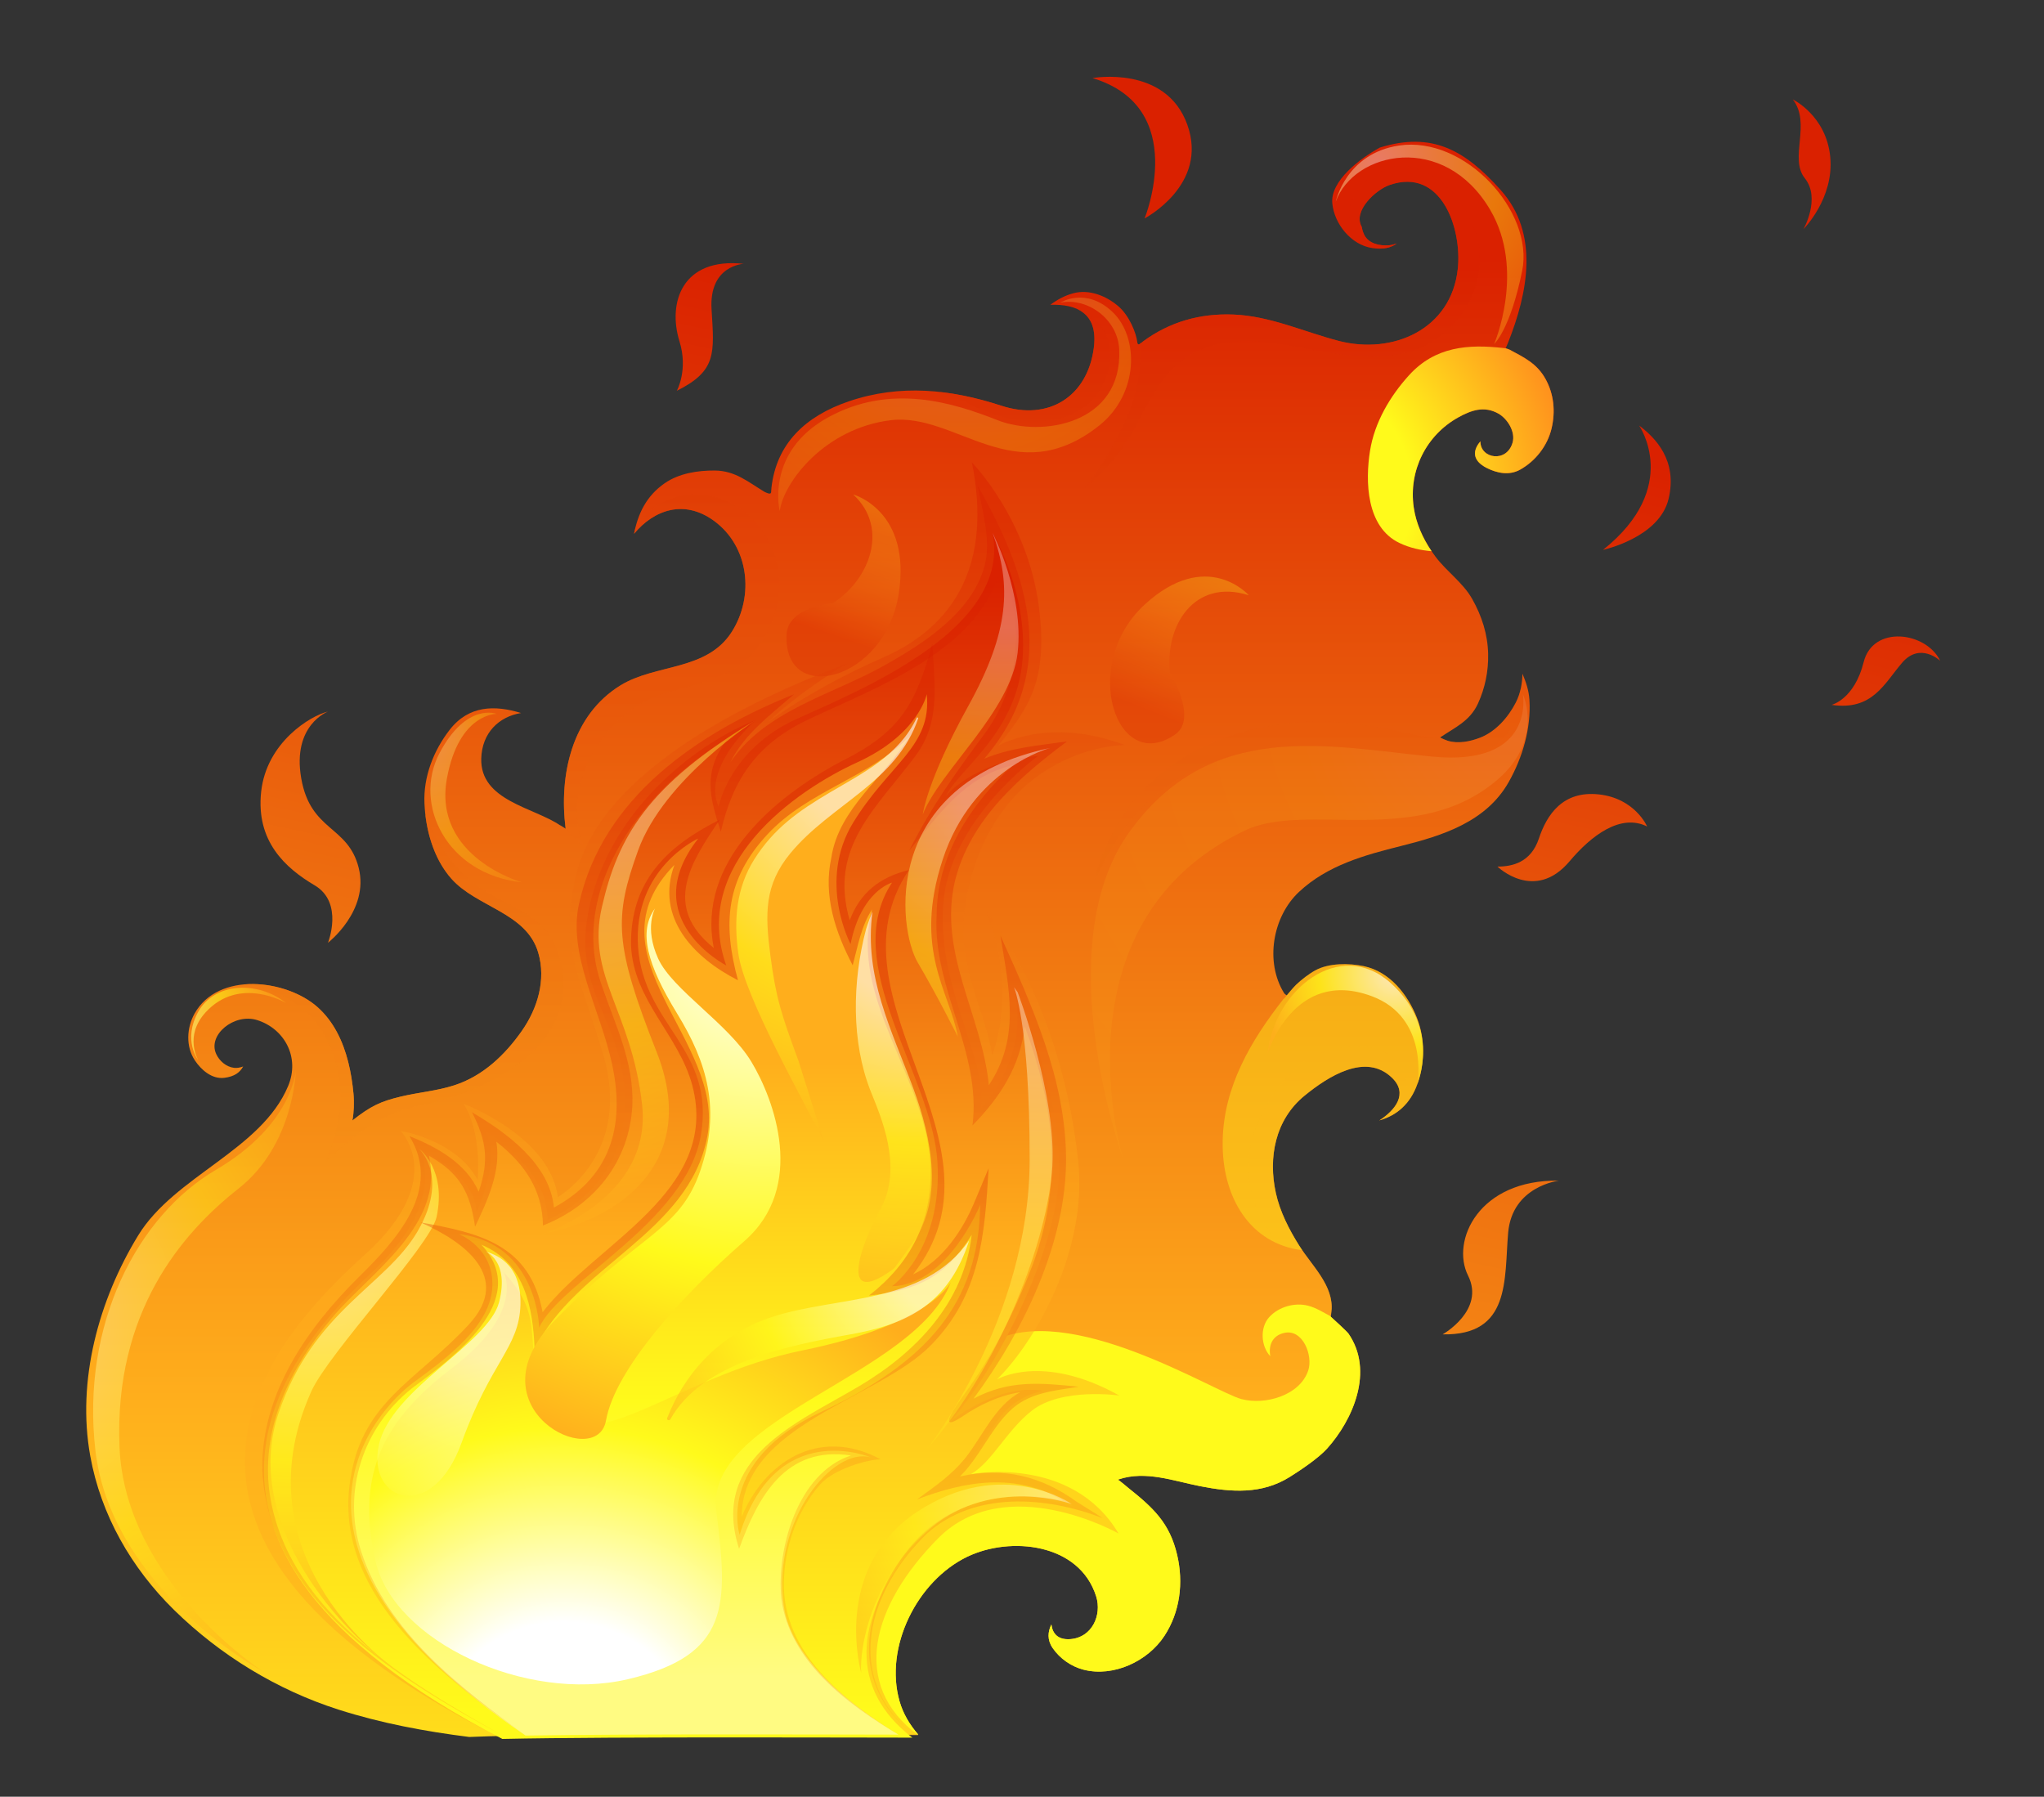 <?xml version="1.0" encoding="utf-8"?>
<!-- Generator: Adobe Illustrator 27.5.0, SVG Export Plug-In . SVG Version: 6.00 Build 0)  -->
<svg version="1.1" id="Layer_1" xmlns="http://www.w3.org/2000/svg" xmlns:xlink="http://www.w3.org/1999/xlink" x="0px" y="0px"
	 viewBox="0 0 254.887 224.061" style="enable-background:new 0 0 254.887 224.061;" xml:space="preserve">
<rect x="0" y="0" width="254.887" height="224.061" fill="#333333" stroke="none"/>
<g>
	<linearGradient id="SVGID_1_" gradientUnits="userSpaceOnUse" x1="102.244" y1="244.221" x2="102.244" y2="32.138">
		<stop  offset="0.005" style="stop-color:#FFFA1B"/>
		<stop  offset="0.33" style="stop-color:#FFAE1C"/>
		<stop  offset="1" style="stop-color:#DA2100"/>
	</linearGradient>
	<path style="fill:url(#SVGID_1_);" d="M189.557,58.57c-1.34,0.747-2.857,0.447-4.146-0.202c-1.889-0.95-1.757-2.231-0.803-3.334
		c-0.033,2.176,3.303,2.732,4.018,0.134c0.367-1.335-0.66-2.971-1.803-3.604c-1.719-0.955-3.309-0.434-4.949,0.474
		c-4.016,2.223-6.236,6.635-5.582,11.218c0.323,2.259,1.353,4.35,2.713,6.162c1.41,1.88,3.419,3.219,4.587,5.292
		c1.197,2.125,1.925,4.396,1.98,6.846c0.048,2.13-0.386,4.258-1.274,6.191c-1.003,2.18-2.836,2.949-4.684,4.199
		c-0.087,0.059,0.855,0.415,0.918,0.433c1.314,0.396,2.791,0.095,4.042-0.388c1.948-0.752,3.52-2.562,4.455-4.39
		c0.564-1.106,0.798-2.352,0.819-3.588c0.432,1.021,0.799,2.071,0.873,3.259c0.218,3.536-0.854,7.182-2.576,10.238
		c-2.807,4.978-8.232,6.69-13.415,7.984c-4.595,1.147-9.193,2.414-12.743,5.731c-3.305,3.09-4.268,8.75-1.855,12.629
		c0.087,0.14,0.332,0.268,0.332,0.268s0.821-0.996,1.166-1.324c0.67-0.638,1.588-1.347,2.396-1.791
		c1.667-0.917,4.186-0.91,6.042-0.521c3.249,0.685,5.495,3.551,6.635,6.486c1.02,2.625,0.977,5.535,0.059,8.171
		c-0.889,2.554-2.613,3.967-4.757,4.579c2.007-1.288,3.606-3.334,1.6-5.297c-3.306-3.237-8.032-0.145-10.911,2.199
		c-3.682,2.997-4.57,7.723-3.592,12.161c0.514,2.328,1.643,4.527,2.898,6.532c1.598,2.551,4.361,5.002,4.039,8.216
		c-0.028,0.288-0.1,0.657-0.1,0.659c0.001-0.005,2.016,1.826,2.209,2.105c3.24,4.682,0.555,10.774-2.664,14.354
		c-1.065,1.185-3.309,2.694-4.666,3.542c-3.478,2.17-7.244,1.912-11.184,1.137c-3.295-0.649-6.779-1.966-10.113-0.849
		c-0.193,0.064-0.082,0.052,0.078,0.17c0.359,0.266,0.895,0.732,1.084,0.884c3.092,2.472,5.176,4.358,6.109,8.377
		c0.803,3.451,0.366,7.099-1.582,10.082c-2.09,3.198-6.371,5.173-10.088,4.226c-1.547-0.396-2.969-1.398-3.863-2.713
		c-0.692-1.019-0.598-2.015-0.153-2.928c0.142,1.106,0.785,1.951,2.377,1.829c2.719-0.207,3.931-3.019,3.214-5.313
		c-2.088-6.679-10.725-7.54-16.078-4.961c-6.262,3.016-10.377,11.282-8.443,18.026c0.443,1.549,1.268,2.927,2.334,4.154
		c-1.348,0.038-44.969-0.205-55.995,0.296c-5.506-0.692-10.959-1.707-16.275-3.403c-7.69-2.455-14.771-6.784-20.527-12.43
		c-5.324-5.223-9.131-11.847-10.459-19.21c-1.697-9.409,1.057-19.455,5.981-27.508c4.537-7.419,15.354-10.631,18.696-18.626
		c1.514-3.621-0.502-7.165-3.862-8.221c-2.86-0.897-6.197,1.84-5.113,4.218c0.403,0.885,1.248,1.615,2.227,1.734
		c0.368,0.045,0.765-0.025,1.14-0.171c-0.401,0.747-1.076,1.255-2.335,1.417c-1.553,0.201-2.895-0.986-3.683-2.165
		c-1.165-1.742-1.023-4.087-0.048-5.837c2.961-5.315,11.445-4.256,15.313-0.839c2.039,1.8,3.197,4.274,3.855,6.871
		c0.325,1.28,0.525,2.6,0.653,3.916c0.107,1.123,0.054,2.418-0.133,3.375c2.312-1.832,3.565-2.385,5.993-2.972
		c2.239-0.541,4.564-0.714,6.762-1.433c3.537-1.158,6.269-3.77,8.368-6.759c1.984-2.824,3.041-6.391,2.053-9.766
		c-1.468-5.012-7.668-5.657-10.83-9.222c-2.229-2.514-3.211-6.096-3.361-9.378c-0.15-3.313,1.126-6.585,3.136-9.179
		c2.408-3.107,5.692-3.092,8.908-2.105c-2.748,0.448-4.868,2.459-4.961,5.669c-0.153,5.274,6.537,6.089,9.833,8.336
		c0.016,0.011,0.032,0.004,0.049,0.011l0.639,0.403c-0.844-6.649,0.75-14.12,6.844-17.869c4.416-2.717,10.77-1.769,13.889-6.693
		c2.809-4.437,2.155-10.634-2.247-13.837c-3.69-2.685-7.454-1.384-9.954,1.631c0.48-2.469,1.508-4.707,3.832-6.313
		c1.784-1.234,4.117-1.594,6.231-1.578c2.567,0.019,4.167,1.434,6.221,2.668c0.938,0.46,0.794,0.065,0.825-0.263
		c0.018-0.063,0.025-0.129,0.017-0.197c0.606-5.583,4.269-9.008,9.673-10.843c6.391-2.17,12.691-1.509,19.016,0.557
		c5.902,1.929,10.714-1.161,11.516-7.186c0.59-4.426-2.191-5.504-5.418-5.402c0.84-0.633,1.77-1.143,2.852-1.438
		c2.01-0.547,4.161,0.345,5.654,1.641c1.32,1.146,2.211,3.269,2.351,4.551c0.11,0.342,0.321,0.097,0.446,0.001
		c0.089-0.034,0.164-0.089,0.221-0.162c3.333-2.467,7.14-3.546,11.314-3.379c4.559,0.181,8.754,2.147,13.104,3.283
		c6.734,1.76,14.046-1.409,14.865-8.96c0.549-5.047-2.038-12.734-8.518-10.476c-1.658,0.578-4.612,3.204-3.458,5.214
		c0.052,0.329,0.146,0.658,0.303,0.98c0.552,1.134,1.956,1.413,3.089,1.321c0.32-0.026,0.647-0.11,0.972-0.22
		c-0.726,0.534-1.692,0.772-3.051,0.569c-2.651-0.396-4.747-3.022-4.986-5.588c-0.26-2.783,3.442-5.582,5.935-6.949
		c6.5-2,10.586,0.296,15.066,5.301c4.883,5.456,3.357,12.862,0.934,18.993c-0.107,0.271-0.313,0.738-0.313,0.738
		s0.394,0.12,0.502,0.178c1.813,0.97,3.381,1.719,4.44,3.596c1.083,1.92,1.284,4.11,0.78,6.235
		C192.965,55.602,191.475,57.502,189.557,58.57z"/>
	
		<linearGradient id="SVGID_00000134243675896418627060000001479090065608276099_" gradientUnits="userSpaceOnUse" x1="50.319" y1="244.068" x2="50.319" y2="33.16">
		<stop  offset="0.005" style="stop-color:#FFFA1B"/>
		<stop  offset="0.33" style="stop-color:#FFAE1C"/>
		<stop  offset="1" style="stop-color:#DA2100"/>
	</linearGradient>
	<path style="opacity:0.7;fill:url(#SVGID_00000134243675896418627060000001479090065608276099_);" d="M40.664,129.455
		c2.669,5.069,2.069,10.418-0.088,15.473c3.271-3.153,7.007-6.097,11.481-6.991c10.176-2.034,18.675-7.867,18.175-15.534
		c-0.809-12.417-11.5-6.334-17.195-20.855c0.331,2.888,1.322,5.862,3.251,8.037c3.161,3.565,9.362,4.21,10.83,9.222
		c0.988,3.375-0.069,6.941-2.053,9.766c-2.099,2.988-4.831,5.601-8.368,6.759c-2.198,0.719-4.522,0.892-6.762,1.433
		c-2.428,0.587-3.681,1.14-5.993,2.972c0.187-0.957,0.24-2.252,0.133-3.375c-0.128-1.316-0.328-2.636-0.653-3.916
		c-0.658-2.598-1.816-5.071-3.855-6.871c-2.193-1.938-5.869-3.113-9.182-2.803C34.508,123.142,38.615,125.563,40.664,129.455z"/>
	
		<linearGradient id="SVGID_00000164474285398981969500000004692341959198181800_" gradientUnits="userSpaceOnUse" x1="83.753" y1="244.068" x2="83.753" y2="33.16">
		<stop  offset="0.005" style="stop-color:#FFFA1B"/>
		<stop  offset="0.33" style="stop-color:#FFAE1C"/>
		<stop  offset="1" style="stop-color:#DA2100"/>
	</linearGradient>
	<path style="opacity:0.6;fill:url(#SVGID_00000164474285398981969500000004692341959198181800_);" d="M72.843,105.64
		c-3.14-7.283,2.237-16.651,9.712-19.051c3.864-1.241,8.871-1.989,11.547-5.339c3.114-3.902,4.252-9.546,1.604-14.059
		c-4.331-7.38-13.32-6.988-16.498-1.257c-0.051,0.212-0.102,0.423-0.145,0.638c2.5-3.015,6.264-4.316,9.954-1.631
		c4.402,3.204,5.056,9.401,2.247,13.837c-3.119,4.925-9.473,3.977-13.889,6.693c-6.068,3.733-7.672,11.155-6.854,17.783
		C71.192,104.116,71.98,104.903,72.843,105.64z"/>
	
		<linearGradient id="SVGID_00000178173407523663109300000008159487488195842711_" gradientUnits="userSpaceOnUse" x1="165.528" y1="242.388" x2="165.528" y2="35.876">
		<stop  offset="0.005" style="stop-color:#FFFA1B"/>
		<stop  offset="0.33" style="stop-color:#FFAE1C"/>
		<stop  offset="1" style="stop-color:#DA2100"/>
	</linearGradient>
	<path style="opacity:0.4;fill:url(#SVGID_00000178173407523663109300000008159487488195842711_);" d="M162.691,136.625
		c2.879-2.344,7.605-5.436,10.911-2.199c2.006,1.963,0.407,4.009-1.6,5.297c0.995-0.284,1.894-0.75,2.665-1.412
		c0.949-1.156,0.782-2.344,0.564-4.575c-1.607-2.1-2.546-3.07-5.166-3.166c-3.004-0.11-6.265,0.503-8.5,2.666
		c-3.969,3.841-6.852,9.43-5.628,14.922c1.265,5.674,4.028,6.98,7.961,10.912c2.333,2.333,1.907,3.699,2.142,4.401
		c0.277-3.183-2.456-5.619-4.043-8.152c-1.256-2.005-2.385-4.204-2.898-6.532C158.121,144.348,159.01,139.622,162.691,136.625z"/>
	
		<linearGradient id="SVGID_00000069395022516886443800000008646089402588835519_" gradientUnits="userSpaceOnUse" x1="162.981" y1="244.068" x2="162.981" y2="33.16">
		<stop  offset="0.005" style="stop-color:#FFFA1B"/>
		<stop  offset="0.33" style="stop-color:#FFAE1C"/>
		<stop  offset="1" style="stop-color:#DA2100"/>
	</linearGradient>
	<path style="opacity:0.3;fill:url(#SVGID_00000069395022516886443800000008646089402588835519_);" d="M184.573,91.992
		c-1.251,0.482-2.728,0.784-4.042,0.388c-0.043-0.013-0.515-0.19-0.766-0.316c-1.313-0.041-2.65-0.307-3.828-0.563
		c-4.676-1.014-9.208-1.838-14.035-1.449c-12.629,1.018-22.385,7.745-25.568,20.04c2.031-3.259,5.232-14.523,21.926-16.725
		c6.8-0.897,13.512,0.72,20.307,0.983c4.135,0.16,8.947-0.128,10.394-4.917c0.349-1.155,0.595-2.348,0.668-3.531
		c-0.132,0.588-0.326,1.16-0.601,1.699C188.094,89.43,186.521,91.24,184.573,91.992z"/>
	
		<linearGradient id="SVGID_00000052083786964833176760000016640223890206802322_" gradientUnits="userSpaceOnUse" x1="127.818" y1="244.072" x2="127.818" y2="33.16">
		<stop  offset="0.005" style="stop-color:#FFFA1B"/>
		<stop  offset="0.33" style="stop-color:#FFAE1C"/>
		<stop  offset="1" style="stop-color:#DA2100"/>
	</linearGradient>
	<path style="opacity:0.7;fill:url(#SVGID_00000052083786964833176760000016640223890206802322_);" d="M121.549,50.715
		c4.932,2.479,13.275,3.298,16.131-3.077c1.986-4.436-0.052-7.947-3.348-9.09c1.508,0.693,2.424,2.146,2.061,4.869
		c-0.802,6.024-5.613,9.114-11.516,7.186c-2.569-0.839-5.135-1.441-7.703-1.721C118.695,49.394,120.172,50.022,121.549,50.715z"/>
	
		<linearGradient id="SVGID_00000042001787136491255350000001037891849540053139_" gradientUnits="userSpaceOnUse" x1="159.938" y1="244.067" x2="159.938" y2="33.161">
		<stop  offset="0.005" style="stop-color:#FFFA1B"/>
		<stop  offset="0.33" style="stop-color:#FFAE1C"/>
		<stop  offset="1" style="stop-color:#DA2100"/>
	</linearGradient>
	<path style="opacity:0.7;fill:url(#SVGID_00000042001787136491255350000001037891849540053139_);" d="M135.334,60.791
		c2.256-1.8,4.161-3.9,5.788-6.732c1.813-3.156,3.538-7.316,6.702-9.409c5.572-3.685,11.936-1.661,18.008-0.644
		c4.496,0.753,9.508,0.958,13.419-1.84c4.058-2.903,6.251-7.85,4.883-12.808c-1.556-5.638-8.768-12.299-14.304-6.21
		c-3.076,3.382-1.224,6.719,1.989,7.845c0.993,0.037,1.759-0.186,2.35-0.622c-0.324,0.11-0.651,0.194-0.972,0.22
		c-1.133,0.092-2.537-0.187-3.089-1.321c-0.157-0.323-0.251-0.652-0.303-0.98c-1.154-2.01,1.8-4.637,3.458-5.214
		c6.479-2.258,9.066,5.429,8.518,10.476c-0.819,7.552-8.131,10.72-14.865,8.96c-4.35-1.136-8.545-3.102-13.104-3.283
		c-4.175-0.167-7.981,0.912-11.314,3.379c-0.057,0.072-0.132,0.128-0.221,0.162c-0.039,0.03-0.089,0.072-0.141,0.109
		C142.828,48.715,139.334,55.523,135.334,60.791z"/>
	<defs>
		<filter id="Adobe_OpacityMaskFilter" filterUnits="userSpaceOnUse" x="138.425" y="71.9" width="17.308" height="20.799">
			<feFlood  style="flood-color:white;flood-opacity:1" result="back"/>
			<feBlend  in="SourceGraphic" in2="back" mode="normal"/>
		</filter>
	</defs>
	
		<mask maskUnits="userSpaceOnUse" x="138.425" y="71.9" width="17.308" height="20.799" id="SVGID_00000115509097836292090890000005402190024886652800_">
		<g style="filter:url(#Adobe_OpacityMaskFilter);">
			<defs>
				
					<filter id="Adobe_OpacityMaskFilter_00000013906115256128593720000007978736299552552371_" filterUnits="userSpaceOnUse" x="138.425" y="71.9" width="17.308" height="20.799">
					<feFlood  style="flood-color:white;flood-opacity:1" result="back"/>
					<feBlend  in="SourceGraphic" in2="back" mode="normal"/>
				</filter>
			</defs>
			
				<mask maskUnits="userSpaceOnUse" x="138.425" y="71.9" width="17.308" height="20.799" id="SVGID_00000115509097836292090890000005402190024886652800_">
				<g style="filter:url(#Adobe_OpacityMaskFilter_00000013906115256128593720000007978736299552552371_);">
				</g>
			</mask>
			
				<linearGradient id="SVGID_00000047025901940896626740000007687853465750612383_" gradientUnits="userSpaceOnUse" x1="141.96" y1="91.334" x2="150.627" y2="69.5">
				<stop  offset="0.125" style="stop-color:#000000"/>
				<stop  offset="0.67" style="stop-color:#FFFFFF"/>
				<stop  offset="0.995" style="stop-color:#FFFFFF"/>
			</linearGradient>
			
				<path style="mask:url(#SVGID_00000115509097836292090890000005402190024886652800_);fill:url(#SVGID_00000047025901940896626740000007687853465750612383_);" d="
				M145.899,83.902c-0.667-5.833,2.999-11.833,9.833-9.666c0,0-5.236-5.963-13,1.166c-8.166,7.5-3.494,21.339,3.834,16.167
				C149.399,89.569,145.899,83.902,145.899,83.902z"/>
		</g>
	</mask>
	
		<linearGradient id="SVGID_00000109727306795584908880000008536072463624523172_" gradientUnits="userSpaceOnUse" x1="141.96" y1="91.334" x2="150.627" y2="69.5">
		<stop  offset="0.125" style="stop-color:#DA2100"/>
		<stop  offset="0.67" style="stop-color:#FFAE1C"/>
		<stop  offset="0.995" style="stop-color:#FFFA1B"/>
	</linearGradient>
	<path style="opacity:0.3;fill:url(#SVGID_00000109727306795584908880000008536072463624523172_);" d="M145.899,83.902
		c-0.667-5.833,2.999-11.833,9.833-9.666c0,0-5.236-5.963-13,1.166c-8.166,7.5-3.494,21.339,3.834,16.167
		C149.399,89.569,145.899,83.902,145.899,83.902z"/>
	<defs>
		
			<filter id="Adobe_OpacityMaskFilter_00000163056658364079561600000009616059951911287210_" filterUnits="userSpaceOnUse" x="98.076" y="61.66" width="14.229" height="22.689">
			<feFlood  style="flood-color:white;flood-opacity:1" result="back"/>
			<feBlend  in="SourceGraphic" in2="back" mode="normal"/>
		</filter>
	</defs>
	
		<mask maskUnits="userSpaceOnUse" x="98.076" y="61.66" width="14.229" height="22.689" id="SVGID_00000080179824274508950870000012295012551875727796_">
		<g style="filter:url(#Adobe_OpacityMaskFilter_00000163056658364079561600000009616059951911287210_);">
			<defs>
				
					<filter id="Adobe_OpacityMaskFilter_00000001655547407978538860000006569256513996948375_" filterUnits="userSpaceOnUse" x="98.076" y="61.66" width="14.229" height="22.689">
					<feFlood  style="flood-color:white;flood-opacity:1" result="back"/>
					<feBlend  in="SourceGraphic" in2="back" mode="normal"/>
				</filter>
			</defs>
			
				<mask maskUnits="userSpaceOnUse" x="98.076" y="61.66" width="14.229" height="22.689" id="SVGID_00000080179824274508950870000012295012551875727796_">
				<g style="filter:url(#Adobe_OpacityMaskFilter_00000001655547407978538860000006569256513996948375_);">
				</g>
			</mask>
			
				<linearGradient id="SVGID_00000027606963238559187380000005426523986213981834_" gradientUnits="userSpaceOnUse" x1="104.2" y1="79.332" x2="110.867" y2="59.665">
				<stop  offset="0" style="stop-color:#000000"/>
				<stop  offset="0.029" style="stop-color:#121212"/>
				<stop  offset="0.132" style="stop-color:#505050"/>
				<stop  offset="0.234" style="stop-color:#868686"/>
				<stop  offset="0.333" style="stop-color:#B1B1B1"/>
				<stop  offset="0.428" style="stop-color:#D3D3D3"/>
				<stop  offset="0.518" style="stop-color:#EBEBEB"/>
				<stop  offset="0.601" style="stop-color:#FAFAFA"/>
				<stop  offset="0.67" style="stop-color:#FFFFFF"/>
				<stop  offset="0.995" style="stop-color:#FFFFFF"/>
			</linearGradient>
			
				<path style="mask:url(#SVGID_00000080179824274508950870000012295012551875727796_);fill:url(#SVGID_00000027606963238559187380000005426523986213981834_);" d="
				M103.865,75.215c4.467-2.838,7.123-9.279,2.529-13.555c0,0,7.309,1.998,5.672,12.41c-1.723,10.952-14.41,13.971-13.98,5.046
				C98.255,75.664,103.865,75.215,103.865,75.215z"/>
		</g>
	</mask>
	
		<linearGradient id="SVGID_00000156585925264371781180000011970118415983286195_" gradientUnits="userSpaceOnUse" x1="104.2" y1="79.332" x2="110.867" y2="59.665">
		<stop  offset="0" style="stop-color:#DA2100"/>
		<stop  offset="0.058" style="stop-color:#DF3504"/>
		<stop  offset="0.196" style="stop-color:#EB600D"/>
		<stop  offset="0.33" style="stop-color:#F38213"/>
		<stop  offset="0.456" style="stop-color:#FA9A18"/>
		<stop  offset="0.573" style="stop-color:#FEA91B"/>
		<stop  offset="0.67" style="stop-color:#FFAE1C"/>
		<stop  offset="0.995" style="stop-color:#FFFA1B"/>
	</linearGradient>
	<path style="opacity:0.3;fill:url(#SVGID_00000156585925264371781180000011970118415983286195_);" d="M103.865,75.215
		c4.467-2.838,7.123-9.279,2.529-13.555c0,0,7.309,1.998,5.672,12.41c-1.723,10.952-14.41,13.971-13.98,5.046
		C98.255,75.664,103.865,75.215,103.865,75.215z"/>
	<defs>
		
			<filter id="Adobe_OpacityMaskFilter_00000039820154322358119930000008029501443413076666_" filterUnits="userSpaceOnUse" x="105.182" y="162.688" width="64.432" height="53.633">
			<feColorMatrix  type="matrix" values="1 0 0 0 0  0 1 0 0 0  0 0 1 0 0  0 0 0 1 0"/>
		</filter>
	</defs>
	
		<mask maskUnits="userSpaceOnUse" x="105.182" y="162.688" width="64.432" height="53.633" id="SVGID_00000057834030241548646290000010341964374465592451_">
		<g style="filter:url(#Adobe_OpacityMaskFilter_00000039820154322358119930000008029501443413076666_);">
			<defs>
				
					<filter id="Adobe_OpacityMaskFilter_00000176745693219606782220000012348526369192743850_" filterUnits="userSpaceOnUse" x="105.182" y="162.688" width="64.432" height="53.633">
					<feFlood  style="flood-color:white;flood-opacity:1" result="back"/>
					<feBlend  in="SourceGraphic" in2="back" mode="normal"/>
				</filter>
			</defs>
			
				<mask maskUnits="userSpaceOnUse" x="105.182" y="162.688" width="64.432" height="53.633" id="SVGID_00000057834030241548646290000010341964374465592451_">
				<g style="filter:url(#Adobe_OpacityMaskFilter_00000176745693219606782220000012348526369192743850_);">
				</g>
			</mask>
			
				<radialGradient id="SVGID_00000167387891296138858500000005856075370579727525_" cx="85.899" cy="152.569" r="86.7" gradientUnits="userSpaceOnUse">
				<stop  offset="0.696" style="stop-color:#000000"/>
				<stop  offset="1" style="stop-color:#FFFFFF"/>
			</radialGradient>
			
				<path style="mask:url(#SVGID_00000057834030241548646290000010341964374465592451_);fill:url(#SVGID_00000167387891296138858500000005856075370579727525_);" d="
				M165.938,164.193c0,0,0.004-0.021,0.007-0.035c-0.936-0.497-1.833-1.078-2.848-1.334c-1.647-0.415-3.63,0.134-4.807,1.41
				c-1.211,1.314-1.052,3.66,0.115,4.897c-0.233-1.283,0.192-2.56,1.737-2.909c2.33-0.528,3.621,2.835,2.988,4.706
				c-1.048,3.097-5.357,4.332-8.326,3.544c-3.455-0.917-21.572-12.403-31.238-7.07c-5.014,2.766-5.242,12.723-9.442,17.495
				c-4.267,4.847-8.711,11.336-8.929,18.048c-0.117,3.578,0.518,7.307,2.219,10.51c1.191,2.242,2.711,2.75,4.87,2.864
				c1.272,0.002,2.061,0.002,2.224-0.003c-1.066-1.228-1.891-2.605-2.334-4.154c-1.934-6.744,2.182-15.011,8.443-18.026
				c5.354-2.579,13.99-1.718,16.078,4.961c0.717,2.294-0.495,5.105-3.214,5.313c-1.592,0.122-2.235-0.723-2.377-1.829
				c-0.444,0.913-0.539,1.909,0.153,2.928c0.895,1.314,2.316,2.317,3.863,2.713c3.717,0.947,7.998-1.027,10.088-4.226
				c1.948-2.983,2.385-6.631,1.582-10.082c-0.934-4.019-3.018-5.905-6.109-8.377c-0.189-0.151-0.725-0.618-1.084-0.884
				c-0.16-0.118-0.271-0.105-0.078-0.17c3.334-1.117,6.818,0.199,10.113,0.849c3.939,0.775,7.706,1.033,11.184-1.137
				c1.357-0.848,3.601-2.357,4.666-3.542c3.219-3.579,5.904-9.672,2.664-14.354C167.953,166.02,165.938,164.189,165.938,164.193z"/>
		</g>
	</mask>
	
		<radialGradient id="SVGID_00000021079294174861139570000005955502398387172746_" cx="85.899" cy="152.569" r="86.7" gradientUnits="userSpaceOnUse">
		<stop  offset="0.696" style="stop-color:#FFFA1B"/>
		<stop  offset="1" style="stop-color:#FFFA1B"/>
	</radialGradient>
	<path style="fill:url(#SVGID_00000021079294174861139570000005955502398387172746_);" d="M165.938,164.193
		c0,0,0.004-0.021,0.007-0.035c-0.936-0.497-1.833-1.078-2.848-1.334c-1.647-0.415-3.63,0.134-4.807,1.41
		c-1.211,1.314-1.052,3.66,0.115,4.897c-0.233-1.283,0.192-2.56,1.737-2.909c2.33-0.528,3.621,2.835,2.988,4.706
		c-1.048,3.097-5.357,4.332-8.326,3.544c-3.455-0.917-21.572-12.403-31.238-7.07c-5.014,2.766-5.242,12.723-9.442,17.495
		c-4.267,4.847-8.711,11.336-8.929,18.048c-0.117,3.578,0.518,7.307,2.219,10.51c1.191,2.242,2.711,2.75,4.87,2.864
		c1.272,0.002,2.061,0.002,2.224-0.003c-1.066-1.228-1.891-2.605-2.334-4.154c-1.934-6.744,2.182-15.011,8.443-18.026
		c5.354-2.579,13.99-1.718,16.078,4.961c0.717,2.294-0.495,5.105-3.214,5.313c-1.592,0.122-2.235-0.723-2.377-1.829
		c-0.444,0.913-0.539,1.909,0.153,2.928c0.895,1.314,2.316,2.317,3.863,2.713c3.717,0.947,7.998-1.027,10.088-4.226
		c1.948-2.983,2.385-6.631,1.582-10.082c-0.934-4.019-3.018-5.905-6.109-8.377c-0.189-0.151-0.725-0.618-1.084-0.884
		c-0.16-0.118-0.271-0.105-0.078-0.17c3.334-1.117,6.818,0.199,10.113,0.849c3.939,0.775,7.706,1.033,11.184-1.137
		c1.357-0.848,3.601-2.357,4.666-3.542c3.219-3.579,5.904-9.672,2.664-14.354C167.953,166.02,165.938,164.189,165.938,164.193z"/>
	<defs>
		
			<filter id="Adobe_OpacityMaskFilter_00000114032323514496814370000007442710764230339263_" filterUnits="userSpaceOnUse" x="152.465" y="120.237" width="24.993" height="35.674">
			<feColorMatrix  type="matrix" values="1 0 0 0 0  0 1 0 0 0  0 0 1 0 0  0 0 0 1 0"/>
		</filter>
	</defs>
	
		<mask maskUnits="userSpaceOnUse" x="152.465" y="120.237" width="24.993" height="35.674" id="SVGID_00000024714996940741430660000015847716411727030671_">
		<g style="filter:url(#Adobe_OpacityMaskFilter_00000114032323514496814370000007442710764230339263_);">
			<defs>
				
					<filter id="Adobe_OpacityMaskFilter_00000052063904857789629510000000856472469497732538_" filterUnits="userSpaceOnUse" x="152.465" y="120.237" width="24.993" height="35.674">
					<feFlood  style="flood-color:white;flood-opacity:1" result="back"/>
					<feBlend  in="SourceGraphic" in2="back" mode="normal"/>
				</filter>
			</defs>
			
				<mask maskUnits="userSpaceOnUse" x="152.465" y="120.237" width="24.993" height="35.674" id="SVGID_00000024714996940741430660000015847716411727030671_">
				<g style="filter:url(#Adobe_OpacityMaskFilter_00000052063904857789629510000000856472469497732538_);">
				</g>
			</mask>
			
				<radialGradient id="SVGID_00000012465134109832291550000014158318475449104556_" cx="136.567" cy="136.736" r="41.024" gradientUnits="userSpaceOnUse">
				<stop  offset="0.705" style="stop-color:#000000"/>
				<stop  offset="1" style="stop-color:#FFFFFF"/>
			</radialGradient>
			
				<path style="mask:url(#SVGID_00000024714996940741430660000015847716411727030671_);fill:url(#SVGID_00000012465134109832291550000014158318475449104556_);" d="
				M170.066,120.486c-1.856-0.39-4.375-0.396-6.042,0.521c-0.808,0.444-1.726,1.153-2.396,1.791
				c-0.345,0.328-1.166,1.324-1.166,1.324s-0.338,0.475-0.396,0.437c-4.095,5.214-7.463,10.959-7.598,17.657
				c-0.146,7.169,3.488,12.917,9.928,13.695c-0.137-0.197-0.274-0.395-0.398-0.593c-1.256-2.005-2.385-4.204-2.898-6.532
				c-0.979-4.439-0.09-9.164,3.592-12.161c2.879-2.344,7.605-5.436,10.911-2.199c2.006,1.963,0.407,4.009-1.6,5.297
				c2.144-0.612,3.868-2.025,4.757-4.579c0.918-2.636,0.961-5.546-0.059-8.171C175.561,124.037,173.315,121.171,170.066,120.486z"/>
		</g>
	</mask>
	
		<radialGradient id="SVGID_00000117635235430228734740000017940768230312245681_" cx="136.567" cy="136.736" r="41.024" gradientUnits="userSpaceOnUse">
		<stop  offset="0.705" style="stop-color:#FFFA1B"/>
		<stop  offset="1" style="stop-color:#FFFA1B"/>
	</radialGradient>
	<path style="opacity:0.4;fill:url(#SVGID_00000117635235430228734740000017940768230312245681_);" d="M170.066,120.486
		c-1.856-0.39-4.375-0.396-6.042,0.521c-0.808,0.444-1.726,1.153-2.396,1.791c-0.345,0.328-1.166,1.324-1.166,1.324
		s-0.338,0.475-0.396,0.437c-4.095,5.214-7.463,10.959-7.598,17.657c-0.146,7.169,3.488,12.917,9.928,13.695
		c-0.137-0.197-0.274-0.395-0.398-0.593c-1.256-2.005-2.385-4.204-2.898-6.532c-0.979-4.439-0.09-9.164,3.592-12.161
		c2.879-2.344,7.605-5.436,10.911-2.199c2.006,1.963,0.407,4.009-1.6,5.297c2.144-0.612,3.868-2.025,4.757-4.579
		c0.918-2.636,0.961-5.546-0.059-8.171C175.561,124.037,173.315,121.171,170.066,120.486z"/>
	<defs>
		
			<filter id="Adobe_OpacityMaskFilter_00000161632178560249532860000008715788372386383748_" filterUnits="userSpaceOnUse" x="170.576" y="43.215" width="23.164" height="25.528">
			<feColorMatrix  type="matrix" values="1 0 0 0 0  0 1 0 0 0  0 0 1 0 0  0 0 0 1 0"/>
		</filter>
	</defs>
	
		<mask maskUnits="userSpaceOnUse" x="170.576" y="43.215" width="23.164" height="25.528" id="SVGID_00000090264910624298273650000011833579729050256026_">
		<g style="filter:url(#Adobe_OpacityMaskFilter_00000161632178560249532860000008715788372386383748_);">
			<defs>
				
					<filter id="Adobe_OpacityMaskFilter_00000178170326575317651390000016410137951659256708_" filterUnits="userSpaceOnUse" x="170.576" y="43.215" width="23.164" height="25.528">
					<feFlood  style="flood-color:white;flood-opacity:1" result="back"/>
					<feBlend  in="SourceGraphic" in2="back" mode="normal"/>
				</filter>
			</defs>
			
				<mask maskUnits="userSpaceOnUse" x="170.576" y="43.215" width="23.164" height="25.528" id="SVGID_00000090264910624298273650000011833579729050256026_">
				<g style="filter:url(#Adobe_OpacityMaskFilter_00000178170326575317651390000016410137951659256708_);">
				</g>
			</mask>
			
				<radialGradient id="SVGID_00000080167990071648090970000008625725801934155964_" cx="161.233" cy="61.736" r="35.409" gradientUnits="userSpaceOnUse">
				<stop  offset="0.422" style="stop-color:#000000"/>
				<stop  offset="1" style="stop-color:#FFFFFF"/>
			</radialGradient>
			
				<path style="mask:url(#SVGID_00000090264910624298273650000011833579729050256026_);fill:url(#SVGID_00000080167990071648090970000008625725801934155964_);" d="
				M192.696,47.208c-1.06-1.877-2.628-2.626-4.44-3.596c-0.108-0.058-0.502-0.178-0.502-0.178s-0.084-0.01-0.25-0.031
				c-4.428-0.501-8.545-0.198-11.809,3.404c-2.369,2.614-4.289,5.874-4.854,9.409c-0.602,3.776-0.492,9.516,3.676,11.501
				c1.307,0.622,2.645,0.902,4.004,1.026c-1.117-1.649-1.947-3.503-2.23-5.487c-0.654-4.583,1.566-8.996,5.582-11.218
				c1.641-0.908,3.23-1.429,4.949-0.474c1.143,0.634,2.17,2.269,1.803,3.604c-0.715,2.599-4.051,2.042-4.018-0.134
				c-0.954,1.103-1.086,2.384,0.803,3.334c1.29,0.649,2.807,0.949,4.146,0.202c1.918-1.068,3.408-2.969,3.92-5.128
				C193.98,51.318,193.779,49.128,192.696,47.208z"/>
		</g>
	</mask>
	
		<radialGradient id="SVGID_00000080168675963163878880000017266493660913797013_" cx="161.233" cy="61.736" r="35.409" gradientUnits="userSpaceOnUse">
		<stop  offset="0.422" style="stop-color:#FFFA1B"/>
		<stop  offset="1" style="stop-color:#FF8D1D"/>
	</radialGradient>
	<path style="fill:url(#SVGID_00000080168675963163878880000017266493660913797013_);" d="M192.696,47.208
		c-1.06-1.877-2.628-2.626-4.44-3.596c-0.108-0.058-0.502-0.178-0.502-0.178s-0.084-0.01-0.25-0.031
		c-4.428-0.501-8.545-0.198-11.809,3.404c-2.369,2.614-4.289,5.874-4.854,9.409c-0.602,3.776-0.492,9.516,3.676,11.501
		c1.307,0.622,2.645,0.902,4.004,1.026c-1.117-1.649-1.947-3.503-2.23-5.487c-0.654-4.583,1.566-8.996,5.582-11.218
		c1.641-0.908,3.23-1.429,4.949-0.474c1.143,0.634,2.17,2.269,1.803,3.604c-0.715,2.599-4.051,2.042-4.018-0.134
		c-0.954,1.103-1.086,2.384,0.803,3.334c1.29,0.649,2.807,0.949,4.146,0.202c1.918-1.068,3.408-2.969,3.92-5.128
		C193.98,51.318,193.779,49.128,192.696,47.208z"/>
	<g>
		
			<linearGradient id="SVGID_00000027599517511834405340000001236749269978390705_" gradientUnits="userSpaceOnUse" x1="21.896" y1="182.612" x2="64.564" y2="-14.726">
			<stop  offset="0" style="stop-color:#FFAE1C"/>
			<stop  offset="0.797" style="stop-color:#DA2100"/>
		</linearGradient>
		<path style="fill:url(#SVGID_00000027599517511834405340000001236749269978390705_);" d="M40.899,88.736
			c0,0-4.501,1.667-3.334,8.333c1.167,6.667,5.834,5.833,7.167,11.167c1.333,5.333-3.833,9.333-3.833,9.333s2-5-1.667-7.167
			c-3.667-2.166-7.334-5.5-6.667-11.666C33.233,92.569,38.733,89.236,40.899,88.736z"/>
		
			<linearGradient id="SVGID_00000153692447077325433160000003716678280584078526_" gradientUnits="userSpaceOnUse" x1="102.329" y1="200.007" x2="144.997" y2="2.666">
			<stop  offset="0" style="stop-color:#FFAE1C"/>
			<stop  offset="0.797" style="stop-color:#DA2100"/>
		</linearGradient>
		<path style="fill:url(#SVGID_00000153692447077325433160000003716678280584078526_);" d="M136.232,9.736
			c0,0,9.166-1.667,11.834,5.833c2.666,7.5-5.334,11.667-5.334,11.667S148.4,13.402,136.232,9.736z"/>
		
			<linearGradient id="SVGID_00000047028008175185394930000007666899103104604550_" gradientUnits="userSpaceOnUse" x1="55.181" y1="189.808" x2="97.847" y2="-7.527">
			<stop  offset="0" style="stop-color:#FFAE1C"/>
			<stop  offset="0.797" style="stop-color:#DA2100"/>
		</linearGradient>
		<path style="fill:url(#SVGID_00000047028008175185394930000007666899103104604550_);" d="M92.732,32.902c0,0-4.334,0.167-4,5.667
			s0.667,7.667-4.333,10.167c0,0,1.443-2.589,0.333-6.167C83.232,37.736,85.065,32.069,92.732,32.902z"/>
		
			<linearGradient id="SVGID_00000007395287257318335870000009444635964517848456_" gradientUnits="userSpaceOnUse" x1="174.441" y1="215.594" x2="217.109" y2="18.255">
			<stop  offset="0" style="stop-color:#FFAE1C"/>
			<stop  offset="0.797" style="stop-color:#DA2100"/>
		</linearGradient>
		<path style="fill:url(#SVGID_00000007395287257318335870000009444635964517848456_);" d="M194.399,147.235
			c0,0-5.833,0.667-6.333,6.5c-0.5,5.834,0.333,12.833-8.167,12.667c0,0,5.333-3,3.167-7.333
			C180.899,154.735,184.399,147.069,194.399,147.235z"/>
		
			<linearGradient id="SVGID_00000158742389946328620290000003996757230568875961_" gradientUnits="userSpaceOnUse" x1="172.373" y1="215.149" x2="215.041" y2="17.808">
			<stop  offset="0" style="stop-color:#FFAE1C"/>
			<stop  offset="0.797" style="stop-color:#DA2100"/>
		</linearGradient>
		<path style="fill:url(#SVGID_00000158742389946328620290000003996757230568875961_);" d="M186.732,108.069c0,0,4.641,4.51,9-0.667
			c2.667-3.166,6.334-5.999,9.667-4.333c0,0-1.5-3.5-6-4s-6.5,2.5-7.5,5.5S188.565,108.069,186.732,108.069z"/>
		
			<linearGradient id="SVGID_00000152958642274620093590000014671398095667985811_" gradientUnits="userSpaceOnUse" x1="171.641" y1="214.99" x2="214.309" y2="17.653">
			<stop  offset="0" style="stop-color:#FFAE1C"/>
			<stop  offset="0.797" style="stop-color:#DA2100"/>
		</linearGradient>
		<path style="fill:url(#SVGID_00000152958642274620093590000014671398095667985811_);" d="M199.899,68.569c0,0,7-1.5,8.167-6.333
			c1.166-4.833-1.667-7.667-3.667-9.167C204.399,53.069,209.732,60.736,199.899,68.569z"/>
		
			<linearGradient id="SVGID_00000049937786148052011200000004998080025954671265_" gradientUnits="userSpaceOnUse" x1="182.599" y1="217.358" x2="225.266" y2="20.023">
			<stop  offset="0" style="stop-color:#FFAE1C"/>
			<stop  offset="0.797" style="stop-color:#DA2100"/>
		</linearGradient>
		<path style="fill:url(#SVGID_00000049937786148052011200000004998080025954671265_);" d="M223.566,12.402c0,0,4.166,2,4.666,7.167
			s-3.333,9-3.333,9s2.167-3.833,0.167-6.333S225.898,15.402,223.566,12.402z"/>
		
			<linearGradient id="SVGID_00000045597332885130997490000015703132235394796455_" gradientUnits="userSpaceOnUse" x1="205.513" y1="222.316" x2="248.182" y2="24.975">
			<stop  offset="0" style="stop-color:#FFAE1C"/>
			<stop  offset="0.797" style="stop-color:#DA2100"/>
		</linearGradient>
		<path style="fill:url(#SVGID_00000045597332885130997490000015703132235394796455_);" d="M228.399,87.902c0,0,2.833-0.667,4-5.333
			c1.167-4.667,7.792-3.792,9.542-0.167c0,0-2.5-2.375-4.75,0.25S233.482,88.652,228.399,87.902z"/>
	</g>
	<defs>
		
			<filter id="Adobe_OpacityMaskFilter_00000124878590078752303400000016787661930720658597_" filterUnits="userSpaceOnUse" x="11.612" y="133.402" width="25.287" height="75">
			<feFlood  style="flood-color:white;flood-opacity:1" result="back"/>
			<feBlend  in="SourceGraphic" in2="back" mode="normal"/>
		</filter>
	</defs>
	
		<mask maskUnits="userSpaceOnUse" x="11.612" y="133.402" width="25.287" height="75" id="SVGID_00000032620661461344154650000002511786426165536443_">
		<g style="filter:url(#Adobe_OpacityMaskFilter_00000124878590078752303400000016787661930720658597_);">
			<defs>
				
					<filter id="Adobe_OpacityMaskFilter_00000167366600974351219580000005495072639183072140_" filterUnits="userSpaceOnUse" x="11.612" y="133.402" width="25.287" height="75">
					<feFlood  style="flood-color:white;flood-opacity:1" result="back"/>
					<feBlend  in="SourceGraphic" in2="back" mode="normal"/>
				</filter>
			</defs>
			
				<mask maskUnits="userSpaceOnUse" x="11.612" y="133.402" width="25.287" height="75" id="SVGID_00000032620661461344154650000002511786426165536443_">
				<g style="filter:url(#Adobe_OpacityMaskFilter_00000167366600974351219580000005495072639183072140_);">
				</g>
			</mask>
			
				<radialGradient id="SVGID_00000112623741016660009700000002444557868503524253_" cx="-0.434" cy="164.902" r="48.977" gradientUnits="userSpaceOnUse">
				<stop  offset="0" style="stop-color:#FFFFFF"/>
				<stop  offset="0.614" style="stop-color:#FFFFFF"/>
				<stop  offset="1" style="stop-color:#000000"/>
			</radialGradient>
			
				<path style="mask:url(#SVGID_00000032620661461344154650000002511786426165536443_);fill:url(#SVGID_00000112623741016660009700000002444557868503524253_);" d="
				M36.899,133.402c0,0-0.333,6.833-10,12.5c-9.667,5.667-16.833,19.166-15,35s17.999,26,20.833,27.5c0,0-17.166-11.167-17.833-28
				s7.833-26.667,14.833-32.167S36.899,133.402,36.899,133.402z"/>
		</g>
	</mask>
	
		<radialGradient id="SVGID_00000089555478904783309840000013108225063990455696_" cx="-0.434" cy="164.902" r="48.977" gradientUnits="userSpaceOnUse">
		<stop  offset="0" style="stop-color:#FFFFFF"/>
		<stop  offset="0.614" style="stop-color:#FFFA1B"/>
		<stop  offset="1" style="stop-color:#FFAE1C"/>
	</radialGradient>
	<path style="opacity:0.4;fill:url(#SVGID_00000089555478904783309840000013108225063990455696_);" d="M36.899,133.402
		c0,0-0.333,6.833-10,12.5c-9.667,5.667-16.833,19.166-15,35s17.999,26,20.833,27.5c0,0-17.166-11.167-17.833-28
		s7.833-26.667,14.833-32.167S36.899,133.402,36.899,133.402z"/>
	<defs>
		
			<filter id="Adobe_OpacityMaskFilter_00000078749018525717551520000012910927969627740607_" filterUnits="userSpaceOnUse" x="53.667" y="88.874" width="11.399" height="21.154">
			<feFlood  style="flood-color:white;flood-opacity:1" result="back"/>
			<feBlend  in="SourceGraphic" in2="back" mode="normal"/>
		</filter>
	</defs>
	
		<mask maskUnits="userSpaceOnUse" x="53.667" y="88.874" width="11.399" height="21.154" id="SVGID_00000031918892712603742870000007866009710154328964_">
		<g style="filter:url(#Adobe_OpacityMaskFilter_00000078749018525717551520000012910927969627740607_);">
			<defs>
				
					<filter id="Adobe_OpacityMaskFilter_00000155853140742025167830000006436167727409387697_" filterUnits="userSpaceOnUse" x="53.667" y="88.874" width="11.399" height="21.154">
					<feFlood  style="flood-color:white;flood-opacity:1" result="back"/>
					<feBlend  in="SourceGraphic" in2="back" mode="normal"/>
				</filter>
			</defs>
			
				<mask maskUnits="userSpaceOnUse" x="53.667" y="88.874" width="11.399" height="21.154" id="SVGID_00000031918892712603742870000007866009710154328964_">
				<g style="filter:url(#Adobe_OpacityMaskFilter_00000155853140742025167830000006436167727409387697_);">
				</g>
			</mask>
			
				<radialGradient id="SVGID_00000059292107575709566040000000348316508993011131_" cx="49.565" cy="99.32" r="17.272" fx="51.804" fy="88.333" gradientUnits="userSpaceOnUse">
				<stop  offset="0" style="stop-color:#FFFFFF"/>
				<stop  offset="0.614" style="stop-color:#FFFFFF"/>
				<stop  offset="1" style="stop-color:#000000"/>
			</radialGradient>
			
				<path style="mask:url(#SVGID_00000031918892712603742870000007866009710154328964_);fill:url(#SVGID_00000059292107575709566040000000348316508993011131_);" d="
				M61.941,89.027c0,0-3.75-1.5-7.125,4.875s0.875,15.125,10.25,16.125c0,0-11.136-3.143-9.333-12.958
				C57.233,88.902,61.941,89.027,61.941,89.027z"/>
		</g>
	</mask>
	
		<radialGradient id="SVGID_00000020373959218301168500000003396937187971876002_" cx="49.565" cy="99.32" r="17.272" fx="51.804" fy="88.333" gradientUnits="userSpaceOnUse">
		<stop  offset="0" style="stop-color:#FFFFFF"/>
		<stop  offset="0.614" style="stop-color:#FFFA1B"/>
		<stop  offset="1" style="stop-color:#FFAE1C"/>
	</radialGradient>
	<path style="opacity:0.3;fill:url(#SVGID_00000020373959218301168500000003396937187971876002_);" d="M61.941,89.027
		c0,0-3.75-1.5-7.125,4.875s0.875,15.125,10.25,16.125c0,0-11.136-3.143-9.333-12.958C57.233,88.902,61.941,89.027,61.941,89.027z"
		/>
	<defs>
		
			<filter id="Adobe_OpacityMaskFilter_00000134972609490469379970000007074361045571213724_" filterUnits="userSpaceOnUse" x="23.844" y="123.175" width="11.806" height="9.06">
			<feFlood  style="flood-color:white;flood-opacity:1" result="back"/>
			<feBlend  in="SourceGraphic" in2="back" mode="normal"/>
		</filter>
	</defs>
	
		<mask maskUnits="userSpaceOnUse" x="23.844" y="123.175" width="11.806" height="9.06" id="SVGID_00000098178880155694753270000002382413328581423514_">
		<g style="filter:url(#Adobe_OpacityMaskFilter_00000134972609490469379970000007074361045571213724_);">
			<defs>
				
					<filter id="Adobe_OpacityMaskFilter_00000085235690143270927070000016676958597160316046_" filterUnits="userSpaceOnUse" x="23.844" y="123.175" width="11.806" height="9.06">
					<feFlood  style="flood-color:white;flood-opacity:1" result="back"/>
					<feBlend  in="SourceGraphic" in2="back" mode="normal"/>
				</filter>
			</defs>
			
				<mask maskUnits="userSpaceOnUse" x="23.844" y="123.175" width="11.806" height="9.06" id="SVGID_00000098178880155694753270000002382413328581423514_">
				<g style="filter:url(#Adobe_OpacityMaskFilter_00000085235690143270927070000016676958597160316046_);">
				</g>
			</mask>
			
				<radialGradient id="SVGID_00000146480848615713542520000002037518656323050398_" cx="18.219" cy="126.981" r="15.554" gradientUnits="userSpaceOnUse">
				<stop  offset="0" style="stop-color:#FFFFFF"/>
				<stop  offset="0.614" style="stop-color:#FFFFFF"/>
				<stop  offset="1" style="stop-color:#000000"/>
			</radialGradient>
			
				<path style="mask:url(#SVGID_00000098178880155694753270000002382413328581423514_);fill:url(#SVGID_00000146480848615713542520000002037518656323050398_);" d="
				M24.732,132.235c0,0-2-2.5,0-6.083c2-3.583,7.334-3.916,10.917-1.083c0,0-5.787-3.43-10,1.166
				C22.899,129.235,24.732,132.235,24.732,132.235z"/>
		</g>
	</mask>
	
		<radialGradient id="SVGID_00000018940759114532529260000015419562329851149964_" cx="18.219" cy="126.981" r="15.554" gradientUnits="userSpaceOnUse">
		<stop  offset="0" style="stop-color:#FFFFFF"/>
		<stop  offset="0.614" style="stop-color:#FFFA1B"/>
		<stop  offset="1" style="stop-color:#FFAE1C"/>
	</radialGradient>
	<path style="opacity:0.6;fill:url(#SVGID_00000018940759114532529260000015419562329851149964_);" d="M24.732,132.235
		c0,0-2-2.5,0-6.083c2-3.583,7.334-3.916,10.917-1.083c0,0-5.787-3.43-10,1.166C22.899,129.235,24.732,132.235,24.732,132.235z"/>
	<defs>
		
			<filter id="Adobe_OpacityMaskFilter_00000075148344180107392030000007429069636047577779_" filterUnits="userSpaceOnUse" x="136.035" y="86.569" width="54.473" height="58">
			<feColorMatrix  type="matrix" values="1 0 0 0 0  0 1 0 0 0  0 0 1 0 0  0 0 0 1 0"/>
		</filter>
	</defs>
	
		<mask maskUnits="userSpaceOnUse" x="136.035" y="86.569" width="54.473" height="58" id="SVGID_00000093898637216545756700000013081297362138658491_">
		<g style="filter:url(#Adobe_OpacityMaskFilter_00000075148344180107392030000007429069636047577779_);">
			<defs>
				
					<filter id="Adobe_OpacityMaskFilter_00000172408199055148596710000017577149290339267749_" filterUnits="userSpaceOnUse" x="136.035" y="86.569" width="54.473" height="58">
					<feFlood  style="flood-color:white;flood-opacity:1" result="back"/>
					<feBlend  in="SourceGraphic" in2="back" mode="normal"/>
				</filter>
			</defs>
			
				<mask maskUnits="userSpaceOnUse" x="136.035" y="86.569" width="54.473" height="58" id="SVGID_00000093898637216545756700000013081297362138658491_">
				<g style="filter:url(#Adobe_OpacityMaskFilter_00000172408199055148596710000017577149290339267749_);">
				</g>
			</mask>
			
				<radialGradient id="SVGID_00000028287599710649208840000004239665102997942700_" cx="191.233" cy="86.236" r="82.146" gradientUnits="userSpaceOnUse">
				<stop  offset="0" style="stop-color:#FFFFFF"/>
				<stop  offset="0.368" style="stop-color:#FFFFFF"/>
				<stop  offset="1" style="stop-color:#000000"/>
			</radialGradient>
			
				<path style="mask:url(#SVGID_00000093898637216545756700000013081297362138658491_);fill:url(#SVGID_00000028287599710649208840000004239665102997942700_);" d="
				M189.899,86.569c0,0,1.667,9.062-11.333,7.781c-13-1.281-27.666-4.781-37.834,9.552c-10.166,14.333-0.666,40.667-0.666,40.667
				s-9.042-29.421,15.166-41c7.667-3.667,21.494,2.244,31.5-6.333C192.566,92.236,189.899,86.569,189.899,86.569z"/>
		</g>
	</mask>
	
		<radialGradient id="SVGID_00000142897846899341089110000010251692045513675176_" cx="191.233" cy="86.236" r="82.146" gradientUnits="userSpaceOnUse">
		<stop  offset="0" style="stop-color:#FFFFFF"/>
		<stop  offset="0.368" style="stop-color:#FFFA1B"/>
		<stop  offset="1" style="stop-color:#FFAE1C"/>
	</radialGradient>
	<path style="opacity:0.1;fill:url(#SVGID_00000142897846899341089110000010251692045513675176_);" d="M189.899,86.569
		c0,0,1.667,9.062-11.333,7.781c-13-1.281-27.666-4.781-37.834,9.552c-10.166,14.333-0.666,40.667-0.666,40.667
		s-9.042-29.421,15.166-41c7.667-3.667,21.494,2.244,31.5-6.333C192.566,92.236,189.899,86.569,189.899,86.569z"/>
	<defs>
		
			<filter id="Adobe_OpacityMaskFilter_00000022527877227760264960000011462276711979447987_" filterUnits="userSpaceOnUse" x="158.066" y="120.429" width="19.39" height="14.715">
			<feColorMatrix  type="matrix" values="1 0 0 0 0  0 1 0 0 0  0 0 1 0 0  0 0 0 1 0"/>
		</filter>
	</defs>
	
		<mask maskUnits="userSpaceOnUse" x="158.066" y="120.429" width="19.39" height="14.715" id="SVGID_00000051354177409101564300000009249553375627271853_">
		<g style="filter:url(#Adobe_OpacityMaskFilter_00000022527877227760264960000011462276711979447987_);">
			<defs>
				
					<filter id="Adobe_OpacityMaskFilter_00000111873119128680010050000003186726939161457549_" filterUnits="userSpaceOnUse" x="158.066" y="120.429" width="19.39" height="14.715">
					<feFlood  style="flood-color:white;flood-opacity:1" result="back"/>
					<feBlend  in="SourceGraphic" in2="back" mode="normal"/>
				</filter>
			</defs>
			
				<mask maskUnits="userSpaceOnUse" x="158.066" y="120.429" width="19.39" height="14.715" id="SVGID_00000051354177409101564300000009249553375627271853_">
				<g style="filter:url(#Adobe_OpacityMaskFilter_00000111873119128680010050000003186726939161457549_);">
				</g>
			</mask>
			
				<radialGradient id="SVGID_00000109017442544370060950000002987486320989015427_" cx="173.899" cy="121.402" r="16.808" gradientUnits="userSpaceOnUse">
				<stop  offset="0" style="stop-color:#FFFFFF"/>
				<stop  offset="0.556" style="stop-color:#FFFFFF"/>
				<stop  offset="1" style="stop-color:#000000"/>
			</radialGradient>
			
				<path style="mask:url(#SVGID_00000051354177409101564300000009249553375627271853_);fill:url(#SVGID_00000109017442544370060950000002987486320989015427_);" d="
				M176.76,135.143c0,0,2.973-6.908-3.36-12.574c-6.333-5.667-14.501,0.833-15.333,8.833c0,0,3.219-10.805,13-7.167
				C178.232,126.902,176.76,135.143,176.76,135.143z"/>
		</g>
	</mask>
	
		<radialGradient id="SVGID_00000150078609515445413650000010539966537075889307_" cx="173.899" cy="121.402" r="16.808" gradientUnits="userSpaceOnUse">
		<stop  offset="0" style="stop-color:#FFFFFF"/>
		<stop  offset="0.556" style="stop-color:#FFFA1B"/>
		<stop  offset="1" style="stop-color:#FFAE1C"/>
	</radialGradient>
	<path style="opacity:0.7;fill:url(#SVGID_00000150078609515445413650000010539966537075889307_);" d="M176.76,135.143
		c0,0,2.973-6.908-3.36-12.574c-6.333-5.667-14.501,0.833-15.333,8.833c0,0,3.219-10.805,13-7.167
		C178.232,126.902,176.76,135.143,176.76,135.143z"/>
	<defs>
		
			<filter id="Adobe_OpacityMaskFilter_00000164498573333285657130000018235046116789353355_" filterUnits="userSpaceOnUse" x="97.046" y="37.113" width="43.998" height="26.623">
			<feFlood  style="flood-color:white;flood-opacity:1" result="back"/>
			<feBlend  in="SourceGraphic" in2="back" mode="normal"/>
		</filter>
	</defs>
	
		<mask maskUnits="userSpaceOnUse" x="97.046" y="37.113" width="43.998" height="26.623" id="SVGID_00000180346770494347532410000016178651570527928972_">
		<g style="filter:url(#Adobe_OpacityMaskFilter_00000164498573333285657130000018235046116789353355_);">
			<defs>
				
					<filter id="Adobe_OpacityMaskFilter_00000096038433788077159920000002286753458246255504_" filterUnits="userSpaceOnUse" x="97.046" y="37.113" width="43.998" height="26.623">
					<feFlood  style="flood-color:white;flood-opacity:1" result="back"/>
					<feBlend  in="SourceGraphic" in2="back" mode="normal"/>
				</filter>
			</defs>
			
				<mask maskUnits="userSpaceOnUse" x="97.046" y="37.113" width="43.998" height="26.623" id="SVGID_00000180346770494347532410000016178651570527928972_">
				<g style="filter:url(#Adobe_OpacityMaskFilter_00000096038433788077159920000002286753458246255504_);">
				</g>
			</mask>
			
				<radialGradient id="SVGID_00000044872211249908557730000009790218759789623455_" cx="119.431" cy="31.902" r="39.828" gradientUnits="userSpaceOnUse">
				<stop  offset="0" style="stop-color:#FFFFFF"/>
				<stop  offset="0.614" style="stop-color:#FFFFFF"/>
				<stop  offset="1" style="stop-color:#000000"/>
			</radialGradient>
			
				<path style="mask:url(#SVGID_00000180346770494347532410000016178651570527928972_);fill:url(#SVGID_00000044872211249908557730000009790218759789623455_);" d="
				M97.232,63.736c0,0-1.834-7.334,6-11.667s15.667-1.833,21.167,0.333s15.59,0.491,15.167-8.833
				c-0.167-3.667-3.834-6.5-7.334-5.833c0,0,3.166-2,6.5,1.167s3.296,10.228-1.666,14.167c-10.5,8.333-17.834-1.667-26-0.667
				C102.898,53.402,97.732,60.069,97.232,63.736z"/>
		</g>
	</mask>
	
		<radialGradient id="SVGID_00000000193883126616216880000013239923229671389097_" cx="119.431" cy="31.902" r="39.828" gradientUnits="userSpaceOnUse">
		<stop  offset="0" style="stop-color:#FFFFFF"/>
		<stop  offset="0.614" style="stop-color:#FFFA1B"/>
		<stop  offset="1" style="stop-color:#FFAE1C"/>
	</radialGradient>
	<path style="opacity:0.2;fill:url(#SVGID_00000000193883126616216880000013239923229671389097_);" d="M97.232,63.736
		c0,0-1.834-7.334,6-11.667s15.667-1.833,21.167,0.333s15.59,0.491,15.167-8.833c-0.167-3.667-3.834-6.5-7.334-5.833
		c0,0,3.166-2,6.5,1.167s3.296,10.228-1.666,14.167c-10.5,8.333-17.834-1.667-26-0.667C102.898,53.402,97.732,60.069,97.232,63.736z
		"/>
	<defs>
		
			<filter id="Adobe_OpacityMaskFilter_00000076562766156674653980000009086533405350170514_" filterUnits="userSpaceOnUse" x="166.566" y="18.041" width="23.422" height="24.861">
			<feFlood  style="flood-color:white;flood-opacity:1" result="back"/>
			<feBlend  in="SourceGraphic" in2="back" mode="normal"/>
		</filter>
	</defs>
	
		<mask maskUnits="userSpaceOnUse" x="166.566" y="18.041" width="23.422" height="24.861" id="SVGID_00000001630301888254061670000018421264007109815463_">
		<g style="filter:url(#Adobe_OpacityMaskFilter_00000076562766156674653980000009086533405350170514_);">
			<defs>
				
					<filter id="Adobe_OpacityMaskFilter_00000042714191952713103840000009872836385675948437_" filterUnits="userSpaceOnUse" x="166.566" y="18.041" width="23.422" height="24.861">
					<feFlood  style="flood-color:white;flood-opacity:1" result="back"/>
					<feBlend  in="SourceGraphic" in2="back" mode="normal"/>
				</filter>
			</defs>
			
				<mask maskUnits="userSpaceOnUse" x="166.566" y="18.041" width="23.422" height="24.861" id="SVGID_00000001630301888254061670000018421264007109815463_">
				<g style="filter:url(#Adobe_OpacityMaskFilter_00000042714191952713103840000009872836385675948437_);">
				</g>
			</mask>
			
				<radialGradient id="SVGID_00000145738553838552313840000004510435698492186805_" cx="171.693" cy="20.456" r="25.1" gradientUnits="userSpaceOnUse">
				<stop  offset="0" style="stop-color:#FFFFFF"/>
				<stop  offset="0.614" style="stop-color:#FFFFFF"/>
				<stop  offset="1" style="stop-color:#000000"/>
			</radialGradient>
			
				<path style="mask:url(#SVGID_00000001630301888254061670000018421264007109815463_);fill:url(#SVGID_00000145738553838552313840000004510435698492186805_);" d="
				M174.441,18.152c-6.625,1-7.875,7-7.875,7c2.25-6.25,13.5-8.75,19.25,1c4.465,7.572,0.5,16.75,0.5,16.75s2-1.75,3.5-9.125
				S182.711,16.904,174.441,18.152z"/>
		</g>
	</mask>
	
		<radialGradient id="SVGID_00000085230019556001883180000016560826537264662703_" cx="171.693" cy="20.456" r="25.1" gradientUnits="userSpaceOnUse">
		<stop  offset="0" style="stop-color:#FFFFFF"/>
		<stop  offset="0.614" style="stop-color:#FFFA1B"/>
		<stop  offset="1" style="stop-color:#FFAE1C"/>
	</radialGradient>
	<path style="opacity:0.4;fill:url(#SVGID_00000085230019556001883180000016560826537264662703_);" d="M174.441,18.152
		c-6.625,1-7.875,7-7.875,7c2.25-6.25,13.5-8.75,19.25,1c4.465,7.572,0.5,16.75,0.5,16.75s2-1.75,3.5-9.125
		S182.711,16.904,174.441,18.152z"/>
</g>
<g>
	
		<linearGradient id="SVGID_00000108994741142217290430000003510813734870262959_" gradientUnits="userSpaceOnUse" x1="85.389" y1="213.845" x2="85.389" y2="25.817">
		<stop  offset="0.33" style="stop-color:#FFAE1C"/>
		<stop  offset="0.797" style="stop-color:#DA2100"/>
	</linearGradient>
	<path style="opacity:0.5;fill:url(#SVGID_00000108994741142217290430000003510813734870262959_);" d="M116.955,191.865
		c8.486-8.588,22.527-0.63,22.527-0.63c-5.832-9.834-18.405-7.401-18.405-7.401c2.69-1.571,4.421-5.433,7.614-7.932
		c3.707-2.901,10.875-1.875,10.875-1.875c-9.625-5.375-15.25-2-15.25-2c4.661-4.539,11.386-16.024,10.125-27.375
		c-2.25-20.25-11.459-31-11.459-31c4,10.25,0.75,17.917,0.75,17.917c-0.875-5.625-4.666-11.5-3.333-19
		c3.493-19.647,19.833-19.667,19.833-19.667c-9.625-3.625-15.791,0.125-15.791,0.125c3.875-4.75,6.259-8.177,5.125-17.25
		c-1.375-11-8.375-18.125-8.375-18.125c2.511,12.398-1.898,20.316-11.042,24.333c-9.144,4.017-14.333,8.041-14.333,8.041
		c4.083-3.958,9.833-7.291,9.833-7.291c-7.35,2.795-30.345,11.847-33.833,26.416c-2.125,8.875,0.306,11.986,3.375,22.25
		c3.75,12.541-5.625,17.875-5.625,17.875c-1-7.625-11.751-11.625-11.751-11.625c2.331,3.669,1.75,9.5,1.75,9.5
		c-2.625-5-9.625-6.125-9.625-6.125s6.023,5.944-4.375,15.375c-10.272,9.313-35.041,34.13,16.566,60.169
		c15.278-0.319,47.097-0.162,52.375-0.17C105.963,210.061,108.712,200.207,116.955,191.865z"/>
	
		<linearGradient id="SVGID_00000141451641526967796030000011130684981929631925_" gradientUnits="userSpaceOnUse" x1="83.427" y1="214.277" x2="83.427" y2="36.313">
		<stop  offset="0.005" style="stop-color:#FFFA1B"/>
		<stop  offset="0.33" style="stop-color:#FFAE1C"/>
		<stop  offset="0.797" style="stop-color:#DA2100"/>
	</linearGradient>
	<path style="fill:url(#SVGID_00000141451641526967796030000011130684981929631925_);" d="M113.607,193.277
		c8.334-10,20.334-5.333,20.334-5.333c-7.168-6.167-16.5-2.333-16.5-2.333c2.5-1.5,4.833-5.334,7-8.5
		c2.166-3.166,5.666-3.667,5.666-3.667c-5.832-1-11.833,4-11.833,4c4.333-4.333,12.5-18.5,13.667-29.333c1.166-10.833-5.5-25-5.5-25
		c2.166,8.833-4.167,15.166-4.167,15.166c1-6.167-5.333-14.666-4.667-25.332c0.668-10.667,11.834-18.667,11.834-18.667
		c-8,0.666-11.5,5-11.5,5c1.5-3.167,8.5-7.667,9.5-16.334c1-8.667-3.667-16.5-3.667-16.5c2.333,11.834-15.833,19.333-24.333,23.167
		c-8.5,3.833-9.834,11-9.834,11c-2.167-5,4.667-10.834,4.667-10.834c-6.833,2.667-17.333,10.334-20.5,22.167
		c-3.167,11.833,4.333,15,4.167,25.833c-0.167,10.833-9.667,14.333-9.667,14.333c0.167-6.333-7.834-11.166-7.834-11.166
		c2.167,3.5-1,10.166-1,10.166c-0.333-5-7.166-7.833-7.166-7.833s3.833,6.333-5.834,15.333
		c-9.549,8.891-31.774,33.394,16.202,58.247c14.203-0.305,46.223-0.153,51.13-0.162
		C105.828,210.645,106.521,201.781,113.607,193.277z"/>
	<defs>
		
			<filter id="Adobe_OpacityMaskFilter_00000140694493624397782860000010567242075369563783_" filterUnits="userSpaceOnUse" x="33.734" y="143.277" width="20.994" height="64.959">
			<feFlood  style="flood-color:white;flood-opacity:1" result="back"/>
			<feBlend  in="SourceGraphic" in2="back" mode="normal"/>
		</filter>
	</defs>
	
		<mask maskUnits="userSpaceOnUse" x="33.734" y="143.277" width="20.994" height="64.959" id="SVGID_00000173869228688534960760000011139659207221032095_">
		<g style="filter:url(#Adobe_OpacityMaskFilter_00000140694493624397782860000010567242075369563783_);">
			<defs>
				
					<filter id="Adobe_OpacityMaskFilter_00000091695377675839518730000015097613022250090662_" filterUnits="userSpaceOnUse" x="33.734" y="143.277" width="20.994" height="64.959">
					<feFlood  style="flood-color:white;flood-opacity:1" result="back"/>
					<feBlend  in="SourceGraphic" in2="back" mode="normal"/>
				</filter>
			</defs>
			
				<mask maskUnits="userSpaceOnUse" x="33.734" y="143.277" width="20.994" height="64.959" id="SVGID_00000173869228688534960760000011139659207221032095_">
				<g style="filter:url(#Adobe_OpacityMaskFilter_00000091695377675839518730000015097613022250090662_);">
				</g>
			</mask>
			
				<radialGradient id="SVGID_00000138556162330400560660000017386443952137429634_" cx="34.498" cy="164.902" r="37.529" fx="41.673" fy="149.574" gradientUnits="userSpaceOnUse">
				<stop  offset="0" style="stop-color:#FFFFFF"/>
				<stop  offset="0.614" style="stop-color:#FFFFFF"/>
				<stop  offset="1" style="stop-color:#000000"/>
			</radialGradient>
			
				<path style="mask:url(#SVGID_00000173869228688534960760000011139659207221032095_);fill:url(#SVGID_00000138556162330400560660000017386443952137429634_);" d="
				M52.274,143.277c0,0,3.791,3.459-0.209,10.292c-4,6.833-13,9.834-17.333,22.667c-4.333,12.833,6.334,26.167,14.667,32
				c0,0-20.082-13.521-10.584-34.709c2.167-4.833,14.875-18.25,15.625-21.75C55.726,145.783,52.274,143.277,52.274,143.277z"/>
		</g>
	</mask>
	
		<radialGradient id="SVGID_00000030456157873133559840000018245558521237831835_" cx="34.498" cy="164.902" r="37.529" fx="41.673" fy="149.574" gradientUnits="userSpaceOnUse">
		<stop  offset="0" style="stop-color:#FFFFFF"/>
		<stop  offset="0.614" style="stop-color:#FFFA1B"/>
		<stop  offset="1" style="stop-color:#FFAE1C"/>
	</radialGradient>
	<path style="opacity:0.6;fill:url(#SVGID_00000030456157873133559840000018245558521237831835_);" d="M52.274,143.277
		c0,0,3.791,3.459-0.209,10.292c-4,6.833-13,9.834-17.333,22.667c-4.333,12.833,6.334,26.167,14.667,32
		c0,0-20.082-13.521-10.584-34.709c2.167-4.833,14.875-18.25,15.625-21.75C55.726,145.783,52.274,143.277,52.274,143.277z"/>
	
		<linearGradient id="SVGID_00000092420886020167409330000017052788381888338345_" gradientUnits="userSpaceOnUse" x1="83" y1="215.402" x2="83" y2="81.691">
		<stop  offset="0.047" style="stop-color:#FFFB82"/>
		<stop  offset="0.304" style="stop-color:#FFFA1B"/>
		<stop  offset="0.624" style="stop-color:#FFAE1C"/>
	</linearGradient>
	<path style="fill:url(#SVGID_00000092420886020167409330000017052788381888338345_);" d="M97.732,200.236
		c-1.5-10.667,6.167-19.833,10.834-18.5c0,0-11.834-5.001-16.334,9.666c0,0-3-9.166,10.167-15.333
		c13.167-6.167,19.666-13.499,19.833-25.833c0,0-4,10-11,10.166c0,0,6.334-4.5,5.667-15.5s-12.333-24.666-5.667-34.832
		c0,0-3.834,1-5.166,7.666c0,0-4.167-7.833,0.333-15.166c4.5-7.334,9.833-9.5,9.167-16c0,0-1,5-8.667,8.5
		s-20.833,12.666-16.333,25.332c0,0-11.334-5.833-3.5-15.832c0,0-8.167,3.667-7.5,13.499c0.666,9.833,9.666,12.667,7.833,23.5
		c-1.833,10.833-17.667,18.334-20.167,24.001c0,0-0.167-10.501-10-11.668c0,0,4.333,1.667,4.167,6.5
		c-0.167,4.834-5.501,8.834-9.834,12c-4.305,3.146-21.101,20.275,13.973,44.029c13.817-0.214,38.601-0.125,46.497-0.112
		C106.549,212.985,98.697,207.096,97.732,200.236z"/>
	
		<linearGradient id="SVGID_00000059988301134730269410000005694347037464254869_" gradientUnits="userSpaceOnUse" x1="83.357" y1="224.902" x2="83.357" y2="113.432">
		<stop  offset="0.33" style="stop-color:#FFAE1C"/>
		<stop  offset="0.797" style="stop-color:#DA2100"/>
	</linearGradient>
	<path style="opacity:0.4;fill:url(#SVGID_00000059988301134730269410000005694347037464254869_);" d="M121.5,149.943
		c-1.492,3.559-4.027,7.316-7.643,8.982c12.967-16.494-11.344-34.213-0.523-50.428c-3.59,0.879-6.07,2.796-7.377,6.276
		c-2.638-9.129,3.262-13.89,8.223-20.537c3.183-4.265,2.322-9.007,2.088-13.972c-2.125,7.716-4.072,11.063-11.396,14.704
		c-8.365,4.438-17.996,12.606-15.859,23.25c-6.452-5.172-2.9-10.65,0.74-15.999c-6.632,3.322-11.15,7.687-11.064,15.615
		c0.248,6.923,5.979,11.215,7.649,17.55c3.482,13.207-12.097,19.682-18.673,28.255c-1.603-8.503-7.938-9.884-15.241-11.204
		c5.291,2.323,11.558,6.749,6.059,12.718c-6.675,7.246-13.705,9.703-14.911,20.187c-1.656,13.934,11.947,23.995,21.967,31.093
		c-8.23-6.036-17.236-12.86-20.508-22.979c-2.413-7.464,0.247-15.479,6.354-20.339c4.934-3.68,15.077-10.953,8.645-17.892
		c5.413,2.263,6.436,7.82,6.639,13.095c4.954-10.441,19.267-14.453,21.538-26.615c2.25-12.055-15.27-22.448-4.104-33.848
		c-2.422,6.576,2.396,11.574,7.922,14.389c-1.922-7.075-1.525-12.571,3.663-18.181c5.06-5.469,12.678-7.046,17.722-12.239
		c-3.016,5.069-8.814,8.918-9.743,15.144c-1.036,4.709,0.503,9.281,2.665,13.409c0.635-2.353,1.063-4.906,2.418-6.973
		c-2.955,11.323,7.053,21.282,7.293,32.344c0.145,6.641-2.478,11.755-7.684,15.823c5.912-0.651,9.504-2.221,12.812-7.576
		c-0.98,8.511-6.971,14.689-14.09,18.904c-7.734,4.581-18.577,8.916-14.914,20.248c2.352-6.497,5.789-12.892,13.945-11.637
		c-6.654,2.174-9.299,11.696-8.676,17.823c1.005,7.866,8.262,13.192,14.598,16.986c-6.783-4.215-14.409-10.181-14.286-18.929
		c0.062-4.383,1.593-8.895,4.487-12.227c1.734-1.997,6.015-3.16,7.58-3.178c-7.917-4.25-14.647,0.616-17.318,7.176
		c0-11.485,16.96-14.666,23.568-21.377c6.187-6.283,6.738-13.766,7.215-22.084C122.688,147.115,122.094,148.53,121.5,149.943z"/>
	
		<linearGradient id="SVGID_00000078010192845194713050000001502342231189755827_" gradientUnits="userSpaceOnUse" x1="85.093" y1="213.736" x2="85.093" y2="67.126">
		<stop  offset="0.002" style="stop-color:#FFAE1C"/>
		<stop  offset="0.797" style="stop-color:#DA2100"/>
	</linearGradient>
	<path style="opacity:0.4;fill:url(#SVGID_00000078010192845194713050000001502342231189755827_);" d="M134.297,187.301
		c-4.426-3.206-9.148-4.401-14.6-3.176c2.428-2.374,3.726-5.685,6.101-8.052c2.382-2.411,5.557-2.62,8.711-3.142
		c-4.813-0.479-8.632-0.874-13.113,1.491c6.184-8.346,11.631-19.501,11.539-30.084c-0.086-9.776-4.227-18.915-8.176-27.651
		c1.036,6.579,2.559,12.636-1.452,18.651c-0.828-8.698-6.358-16.473-4.216-25.501c1.908-7.616,7.932-12.871,13.963-17.376
		c-3.482,0.499-7.068,0.771-10.334,2.171c9.377-10.92,5.654-22.737-0.777-34.009c0.547,3.158,1.682,6.777,0.828,9.952
		c-1.576,5.864-7.697,9.732-12.657,12.5c-6.415,3.581-14.729,5.553-19.044,12.008c1.721-3.545,5.061-5.98,7.961-8.51
		c-11.878,4.729-23.924,12.841-26.84,26.203c-1.377,6.303,2.648,13.107,4.125,19.875c1.512,6.931,0.406,13.798-7.244,17.943
		c-0.514-5.468-5.909-9.348-10.211-11.887c1.765,3.506,2.179,5.939,0.83,9.913c-1.532-3.55-5.207-5.564-8.633-6.943
		c4.131,6.73-1.641,12.964-6.277,17.542c-6.445,6.364-12.193,14.563-12.077,23.994c0.718,16.587,17.168,26.244,30.063,33.268
		c-11.491-6.471-26.421-15.15-29.014-29.461c-1.542-8.515,2.388-16.494,7.783-22.837c4.728-5.559,13.98-11.471,11.947-20.056
		c3.914,2.201,5.146,4.651,5.759,8.846c1.527-3.189,3.274-6.968,2.65-10.598c3.501,2.744,5.751,5.967,5.815,10.449
		c6.395-2.501,10.771-7.971,11.144-14.908c0.242-5.494-2.15-10.09-3.862-15.172c-4.225-12.035,5.646-24.842,15.627-30.484
		c-2.968,4.075-2.149,7.079-0.728,11.46C91.4,97.12,94.47,92.74,100.668,89.785c8.582-4.091,21.854-8.741,24.166-19.304
		c2.844,7.107,2.539,14.499-1.865,20.772c-3.732,5.003-6.775,9.245-9.605,14.843c3.797-4.601,6.848-9.19,12.976-10.695
		c-5.349,4.935-9.507,11.301-9.544,18.773c-0.492,9.131,5.628,16.995,4.473,26.172c3.419-3.461,5.969-7.404,6.514-12.352
		c3.82,10.356,4.773,19.5,0.929,29.906c-2.18,5.608-4.888,11.125-8.473,15.981c-0.831,1.172-3.699,5.097-0.204,2.745
		c2.156-1.47,4.594-2.604,7.186-3.01c-3.149,1.707-4.707,5.495-6.832,8.189c-1.729,2.159-3.826,3.569-6.045,5.188
		c5.996-2.314,12.392-3.381,18.225,0.157c-7.236-1.623-14.803,0.248-19.375,6.13c-5.704,7.338-7.4,16.74,0.706,23.038
		c-8.871-7.093-5.589-18.061,1.659-25.039c5.891-5.337,14.85-4.71,21.926-1.962C136.811,188.832,134.991,187.756,134.297,187.301z"
		/>
	<defs>
		
			<filter id="Adobe_OpacityMaskFilter_00000110458720968424253390000000457492718448274343_" filterUnits="userSpaceOnUse" x="46.041" y="158.652" width="72.525" height="51.403">
			<feFlood  style="flood-color:white;flood-opacity:1" result="back"/>
			<feBlend  in="SourceGraphic" in2="back" mode="normal"/>
		</filter>
	</defs>
	
		<mask maskUnits="userSpaceOnUse" x="46.041" y="158.652" width="72.525" height="51.403" id="SVGID_00000054245763015937220000000012930994644614689441_">
		<g style="filter:url(#Adobe_OpacityMaskFilter_00000110458720968424253390000000457492718448274343_);">
			<defs>
				
					<filter id="Adobe_OpacityMaskFilter_00000150818906112689645290000011191730450428831360_" filterUnits="userSpaceOnUse" x="46.041" y="158.652" width="72.525" height="51.403">
					<feFlood  style="flood-color:white;flood-opacity:1" result="back"/>
					<feBlend  in="SourceGraphic" in2="back" mode="normal"/>
				</filter>
			</defs>
			
				<mask maskUnits="userSpaceOnUse" x="46.041" y="158.652" width="72.525" height="51.403" id="SVGID_00000054245763015937220000000012930994644614689441_">
				<g style="filter:url(#Adobe_OpacityMaskFilter_00000150818906112689645290000011191730450428831360_);">
				</g>
			</mask>
			
				<radialGradient id="SVGID_00000121975041713057331930000005437165999946352044_" cx="70.316" cy="218.903" r="67.317" gradientUnits="userSpaceOnUse">
				<stop  offset="0.247" style="stop-color:#FFFFFF"/>
				<stop  offset="0.608" style="stop-color:#4D4D4D"/>
				<stop  offset="1" style="stop-color:#000000"/>
			</radialGradient>
			
				<path style="mask:url(#SVGID_00000054245763015937220000000012930994644614689441_);fill:url(#SVGID_00000121975041713057331930000005437165999946352044_);" d="
				M62.816,158.652c0,0,2.75,5-6.5,12s-11.75,14-9.5,24s18.75,17.75,31.501,14.75c12.75-3,12.5-9.25,11-21s24.75-16.75,29.25-28.5
				c0,0-2.5,5.25-18.5,8.5s-26.75,14.25-31.25,6.75C64.316,167.652,68.816,165.152,62.816,158.652z"/>
		</g>
	</mask>
	
		<radialGradient id="SVGID_00000032650027379066270940000014504915847759001220_" cx="70.316" cy="218.903" r="67.317" gradientUnits="userSpaceOnUse">
		<stop  offset="0.247" style="stop-color:#FFFFFF"/>
		<stop  offset="0.608" style="stop-color:#FFFA1B"/>
		<stop  offset="1" style="stop-color:#FFAE1C"/>
	</radialGradient>
	<path style="fill:url(#SVGID_00000032650027379066270940000014504915847759001220_);" d="M62.816,158.652c0,0,2.75,5-6.5,12
		s-11.75,14-9.5,24s18.75,17.75,31.501,14.75c12.75-3,12.5-9.25,11-21s24.75-16.75,29.25-28.5c0,0-2.5,5.25-18.5,8.5
		s-26.75,14.25-31.25,6.75C64.316,167.652,68.816,165.152,62.816,158.652z"/>
	<defs>
		
			<filter id="Adobe_OpacityMaskFilter_00000039813812918014040100000007758248967837905585_" filterUnits="userSpaceOnUse" x="83.178" y="154.723" width="37.654" height="22.389">
			<feFlood  style="flood-color:white;flood-opacity:1" result="back"/>
			<feBlend  in="SourceGraphic" in2="back" mode="normal"/>
		</filter>
	</defs>
	
		<mask maskUnits="userSpaceOnUse" x="83.178" y="154.723" width="37.654" height="22.389" id="SVGID_00000016052223534076977860000014111655279088243636_">
		<g style="filter:url(#Adobe_OpacityMaskFilter_00000039813812918014040100000007758248967837905585_);">
			<defs>
				
					<filter id="Adobe_OpacityMaskFilter_00000029737357135640247420000004185074161158856893_" filterUnits="userSpaceOnUse" x="83.178" y="154.723" width="37.654" height="22.389">
					<feFlood  style="flood-color:white;flood-opacity:1" result="back"/>
					<feBlend  in="SourceGraphic" in2="back" mode="normal"/>
				</filter>
			</defs>
			
				<mask maskUnits="userSpaceOnUse" x="83.178" y="154.723" width="37.654" height="22.389" id="SVGID_00000016052223534076977860000014111655279088243636_">
				<g style="filter:url(#Adobe_OpacityMaskFilter_00000029737357135640247420000004185074161158856893_);">
				</g>
			</mask>
			
				<radialGradient id="SVGID_00000075847043180449257540000006424657641888414083_" cx="121.606" cy="153.659" r="46.818" gradientUnits="userSpaceOnUse">
				<stop  offset="0.247" style="stop-color:#FFFFFF"/>
				<stop  offset="0.608" style="stop-color:#4D4D4D"/>
				<stop  offset="1" style="stop-color:#000000"/>
			</radialGradient>
			
				<path style="mask:url(#SVGID_00000016052223534076977860000014111655279088243636_);fill:url(#SVGID_00000075847043180449257540000006424657641888414083_);" d="
				M120.816,154.735c-5.672,8.032-16.314,6.813-24.568,9.504c-6.19,2.019-10.678,6.603-13.056,12.607
				c-0.091,0.229,0.276,0.374,0.393,0.165c3.9-7.061,14.668-9.214,22.481-10.608c6.478-1.156,11.761-3.395,14.473-10.795
				C120.599,155.443,120.904,154.61,120.816,154.735z"/>
		</g>
	</mask>
	
		<radialGradient id="SVGID_00000111171113261029309690000006998517175935723948_" cx="121.606" cy="153.659" r="46.818" gradientUnits="userSpaceOnUse">
		<stop  offset="0.247" style="stop-color:#FFFFFF"/>
		<stop  offset="0.608" style="stop-color:#FFFA1B"/>
		<stop  offset="1" style="stop-color:#FFAE1C"/>
	</radialGradient>
	<path style="opacity:0.6;fill:url(#SVGID_00000111171113261029309690000006998517175935723948_);" d="M120.816,154.735
		c-5.672,8.032-16.314,6.813-24.568,9.504c-6.19,2.019-10.678,6.603-13.056,12.607c-0.091,0.229,0.276,0.374,0.393,0.165
		c3.9-7.061,14.668-9.214,22.481-10.608c6.478-1.156,11.761-3.395,14.473-10.795C120.599,155.443,120.904,154.61,120.816,154.735z"
		/>
	<defs>
		
			<filter id="Adobe_OpacityMaskFilter_00000168085827661701604730000014398862205844000427_" filterUnits="userSpaceOnUse" x="91.811" y="89.468" width="22.692" height="52.811">
			<feFlood  style="flood-color:white;flood-opacity:1" result="back"/>
			<feBlend  in="SourceGraphic" in2="back" mode="normal"/>
		</filter>
	</defs>
	
		<mask maskUnits="userSpaceOnUse" x="91.811" y="89.468" width="22.692" height="52.811" id="SVGID_00000042710786858741168130000005987427532344025771_">
		<g style="filter:url(#Adobe_OpacityMaskFilter_00000168085827661701604730000014398862205844000427_);">
			<defs>
				
					<filter id="Adobe_OpacityMaskFilter_00000108993718708195762450000003453393904403444894_" filterUnits="userSpaceOnUse" x="91.811" y="89.468" width="22.692" height="52.811">
					<feFlood  style="flood-color:white;flood-opacity:1" result="back"/>
					<feBlend  in="SourceGraphic" in2="back" mode="normal"/>
				</filter>
			</defs>
			
				<mask maskUnits="userSpaceOnUse" x="91.811" y="89.468" width="22.692" height="52.811" id="SVGID_00000042710786858741168130000005987427532344025771_">
				<g style="filter:url(#Adobe_OpacityMaskFilter_00000108993718708195762450000003453393904403444894_);">
				</g>
			</mask>
			
				<radialGradient id="SVGID_00000044863775929736250810000015031499651160540044_" cx="113.121" cy="91.442" r="55.057" gradientUnits="userSpaceOnUse">
				<stop  offset="0.247" style="stop-color:#FFFFFF"/>
				<stop  offset="0.608" style="stop-color:#4D4D4D"/>
				<stop  offset="1" style="stop-color:#000000"/>
			</radialGradient>
			
				<path style="mask:url(#SVGID_00000042710786858741168130000005987427532344025771_);fill:url(#SVGID_00000044863775929736250810000015031499651160540044_);" d="
				M114.312,89.518c-2.188,4.657-6.633,6.83-10.845,9.319c-3.909,2.309-6.955,4.455-9.4,8.315c-2.247,3.546-2.591,7.578-2,11.75
				c0.777,5.488,8.253,18.531,10.625,23.375c0.066,0.136-3.074-9.859-3.125-10c-2.125-5.75-2.813-7.845-3.5-13.125
				c-0.676-5.186-0.763-8.8,2.5-12.75c5.049-6.113,13.215-8.805,15.932-16.806C114.534,89.488,114.361,89.414,114.312,89.518z"/>
		</g>
	</mask>
	
		<radialGradient id="SVGID_00000089535014450197196700000007914958327460063674_" cx="113.121" cy="91.442" r="55.057" gradientUnits="userSpaceOnUse">
		<stop  offset="0.247" style="stop-color:#FFFFFF"/>
		<stop  offset="0.608" style="stop-color:#FFFA1B"/>
		<stop  offset="1" style="stop-color:#FFAE1C"/>
	</radialGradient>
	<path style="opacity:0.6;fill:url(#SVGID_00000089535014450197196700000007914958327460063674_);" d="M114.312,89.518
		c-2.188,4.657-6.633,6.83-10.845,9.319c-3.909,2.309-6.955,4.455-9.4,8.315c-2.247,3.546-2.591,7.578-2,11.75
		c0.777,5.488,8.253,18.531,10.625,23.375c0.066,0.136-3.074-9.859-3.125-10c-2.125-5.75-2.813-7.845-3.5-13.125
		c-0.676-5.186-0.763-8.8,2.5-12.75c5.049-6.113,13.215-8.805,15.932-16.806C114.534,89.488,114.361,89.414,114.312,89.518z"/>
	<defs>
		
			<filter id="Adobe_OpacityMaskFilter_00000093881747141613794350000001542217758616308923_" filterUnits="userSpaceOnUse" x="106.721" y="113.714" width="9.479" height="46.156">
			<feFlood  style="flood-color:white;flood-opacity:1" result="back"/>
			<feBlend  in="SourceGraphic" in2="back" mode="normal"/>
		</filter>
	</defs>
	
		<mask maskUnits="userSpaceOnUse" x="106.721" y="113.714" width="9.479" height="46.156" id="SVGID_00000033336552890733747590000017470328902589497009_">
		<g style="filter:url(#Adobe_OpacityMaskFilter_00000093881747141613794350000001542217758616308923_);">
			<defs>
				
					<filter id="Adobe_OpacityMaskFilter_00000172401310141293465400000007277370917415231390_" filterUnits="userSpaceOnUse" x="106.721" y="113.714" width="9.479" height="46.156">
					<feFlood  style="flood-color:white;flood-opacity:1" result="back"/>
					<feBlend  in="SourceGraphic" in2="back" mode="normal"/>
				</filter>
			</defs>
			
				<mask maskUnits="userSpaceOnUse" x="106.721" y="113.714" width="9.479" height="46.156" id="SVGID_00000033336552890733747590000017470328902589497009_">
				<g style="filter:url(#Adobe_OpacityMaskFilter_00000172401310141293465400000007277370917415231390_);">
				</g>
			</mask>
			
				<radialGradient id="SVGID_00000094575736884006458360000003963231994182989750_" cx="115.215" cy="112.766" r="49.038" gradientUnits="userSpaceOnUse">
				<stop  offset="0.247" style="stop-color:#FFFFFF"/>
				<stop  offset="0.608" style="stop-color:#4D4D4D"/>
				<stop  offset="1" style="stop-color:#000000"/>
			</radialGradient>
			
				<path style="mask:url(#SVGID_00000033336552890733747590000017470328902589497009_);fill:url(#SVGID_00000094575736884006458360000003963231994182989750_);" d="
				M113.887,135.717c-2.727-7.367-6.171-13.887-5.094-21.981c0.033-0.258-0.727,1.863-0.789,2.104
				c-1.74,6.594-1.855,14.109,0.563,20.229c1.224,3.098,4.166,9.501,1.166,14.834c-2.367,4.209-5.333,12.5,1.709,7.313
				c0.2-0.147,1.787-2.446,1.951-2.652C117.885,149.936,116.17,141.89,113.887,135.717z"/>
		</g>
	</mask>
	
		<radialGradient id="SVGID_00000111902104106032658230000017674232542045795501_" cx="115.215" cy="112.766" r="49.038" gradientUnits="userSpaceOnUse">
		<stop  offset="0.247" style="stop-color:#FFFFFF"/>
		<stop  offset="0.608" style="stop-color:#FFFA1B"/>
		<stop  offset="1" style="stop-color:#FFAE1C"/>
	</radialGradient>
	<path style="opacity:0.6;fill:url(#SVGID_00000111902104106032658230000017674232542045795501_);" d="M113.887,135.717
		c-2.727-7.367-6.171-13.887-5.094-21.981c0.033-0.258-0.727,1.863-0.789,2.104c-1.74,6.594-1.855,14.109,0.563,20.229
		c1.224,3.098,4.166,9.501,1.166,14.834c-2.367,4.209-5.333,12.5,1.709,7.313c0.2-0.147,1.787-2.446,1.951-2.652
		C117.885,149.936,116.17,141.89,113.887,135.717z"/>
	<defs>
		
			<filter id="Adobe_OpacityMaskFilter_00000176037297091153339800000006927729697240855957_" filterUnits="userSpaceOnUse" x="65.493" y="113.277" width="31.827" height="66.16">
			<feFlood  style="flood-color:white;flood-opacity:1" result="back"/>
			<feBlend  in="SourceGraphic" in2="back" mode="normal"/>
		</filter>
	</defs>
	
		<mask maskUnits="userSpaceOnUse" x="65.493" y="113.277" width="31.827" height="66.16" id="SVGID_00000011011971568708259290000012052711518085645969_">
		<g style="filter:url(#Adobe_OpacityMaskFilter_00000176037297091153339800000006927729697240855957_);">
			<defs>
				
					<filter id="Adobe_OpacityMaskFilter_00000029724613623127108670000012326212013802949275_" filterUnits="userSpaceOnUse" x="65.493" y="113.277" width="31.827" height="66.16">
					<feFlood  style="flood-color:white;flood-opacity:1" result="back"/>
					<feBlend  in="SourceGraphic" in2="back" mode="normal"/>
				</filter>
			</defs>
			
				<mask maskUnits="userSpaceOnUse" x="65.493" y="113.277" width="31.827" height="66.16" id="SVGID_00000011011971568708259290000012052711518085645969_">
				<g style="filter:url(#Adobe_OpacityMaskFilter_00000029724613623127108670000012326212013802949275_);">
				</g>
			</mask>
			
				<radialGradient id="SVGID_00000077286647898423578110000012220896875981761453_" cx="95.381" cy="115.751" r="68.98" gradientUnits="userSpaceOnUse">
				<stop  offset="0" style="stop-color:#FFFFFF"/>
				<stop  offset="0.614" style="stop-color:#FFFFFF"/>
				<stop  offset="1" style="stop-color:#000000"/>
			</radialGradient>
			
				<path style="mask:url(#SVGID_00000011011971568708259290000012052711518085645969_);fill:url(#SVGID_00000077286647898423578110000012220896875981761453_);" d="
				M81.691,113.277c0,0-1.375,2.375,0.375,6.25s8.75,8.125,11.625,12.875s6.875,15.625-0.875,22.375s-16.125,16-17.25,22.375
				s-17.001-1.5-6.5-12.375c10.5-10.875,15.625-11.125,18.25-18.75s0.875-13.5-2.875-19.625S79.566,116.152,81.691,113.277z"/>
		</g>
	</mask>
	
		<radialGradient id="SVGID_00000163795838371523611390000000167253912009058456_" cx="95.381" cy="115.751" r="68.98" gradientUnits="userSpaceOnUse">
		<stop  offset="0" style="stop-color:#FFFFFF"/>
		<stop  offset="0.614" style="stop-color:#FFFA1B"/>
		<stop  offset="1" style="stop-color:#FFAE1C"/>
	</radialGradient>
	<path style="fill:url(#SVGID_00000163795838371523611390000000167253912009058456_);" d="M81.691,113.277
		c0,0-1.375,2.375,0.375,6.25s8.75,8.125,11.625,12.875s6.875,15.625-0.875,22.375s-16.125,16-17.25,22.375s-17.001-1.5-6.5-12.375
		c10.5-10.875,15.625-11.125,18.25-18.75s0.875-13.5-2.875-19.625S79.566,116.152,81.691,113.277z"/>
	<defs>
		
			<filter id="Adobe_OpacityMaskFilter_00000139983707923259596520000018000402064548623253_" filterUnits="userSpaceOnUse" x="47.051" y="156.068" width="17.854" height="30.471">
			<feFlood  style="flood-color:white;flood-opacity:1" result="back"/>
			<feBlend  in="SourceGraphic" in2="back" mode="normal"/>
		</filter>
	</defs>
	
		<mask maskUnits="userSpaceOnUse" x="47.051" y="156.068" width="17.854" height="30.471" id="SVGID_00000176030115861062984520000000626924104843427516_">
		<g style="filter:url(#Adobe_OpacityMaskFilter_00000139983707923259596520000018000402064548623253_);">
			<defs>
				
					<filter id="Adobe_OpacityMaskFilter_00000125578646402621061910000001527391143523074198_" filterUnits="userSpaceOnUse" x="47.051" y="156.068" width="17.854" height="30.471">
					<feFlood  style="flood-color:white;flood-opacity:1" result="back"/>
					<feBlend  in="SourceGraphic" in2="back" mode="normal"/>
				</filter>
			</defs>
			
				<mask maskUnits="userSpaceOnUse" x="47.051" y="156.068" width="17.854" height="30.471" id="SVGID_00000176030115861062984520000000626924104843427516_">
				<g style="filter:url(#Adobe_OpacityMaskFilter_00000125578646402621061910000001527391143523074198_);">
				</g>
			</mask>
			
				<radialGradient id="SVGID_00000127037438280731219560000005984515845207793062_" cx="65.272" cy="154.62" r="63.688" gradientUnits="userSpaceOnUse">
				<stop  offset="0.247" style="stop-color:#FFFFFF"/>
				<stop  offset="0.608" style="stop-color:#4D4D4D"/>
				<stop  offset="1" style="stop-color:#000000"/>
			</radialGradient>
			
				<path style="mask:url(#SVGID_00000176030115861062984520000000626924104843427516_);fill:url(#SVGID_00000127037438280731219560000005984515845207793062_);" d="
				M60.566,156.068c0,0,3.001,1.167,1.667,6.334c-1.333,5.166-13.5,10.833-15,17.833s6.666,9.833,10.333-0.333
				c3.667-10.167,7.167-11.833,7.334-17.167C65.066,157.402,61.566,156.401,60.566,156.068z"/>
		</g>
	</mask>
	
		<radialGradient id="SVGID_00000101090972393433924350000002296409540831128767_" cx="65.272" cy="154.62" r="63.688" gradientUnits="userSpaceOnUse">
		<stop  offset="0.247" style="stop-color:#FFFFFF"/>
		<stop  offset="0.608" style="stop-color:#FFFA1B"/>
		<stop  offset="1" style="stop-color:#FFAE1C"/>
	</radialGradient>
	<path style="opacity:0.6;fill:url(#SVGID_00000101090972393433924350000002296409540831128767_);" d="M60.566,156.068
		c0,0,3.001,1.167,1.667,6.334c-1.333,5.166-13.5,10.833-15,17.833s6.666,9.833,10.333-0.333
		c3.667-10.167,7.167-11.833,7.334-17.167C65.066,157.402,61.566,156.401,60.566,156.068z"/>
	<defs>
		
			<filter id="Adobe_OpacityMaskFilter_00000100362888994609771890000008675775915635936394_" filterUnits="userSpaceOnUse" x="67.566" y="89.777" width="26.708" height="64.125">
			<feFlood  style="flood-color:white;flood-opacity:1" result="back"/>
			<feBlend  in="SourceGraphic" in2="back" mode="normal"/>
		</filter>
	</defs>
	
		<mask maskUnits="userSpaceOnUse" x="67.566" y="89.777" width="26.708" height="64.125" id="SVGID_00000138557153587763289470000010218049953637502123_">
		<g style="filter:url(#Adobe_OpacityMaskFilter_00000100362888994609771890000008675775915635936394_);">
			<defs>
				
					<filter id="Adobe_OpacityMaskFilter_00000140716872124299889190000003114777102549368455_" filterUnits="userSpaceOnUse" x="67.566" y="89.777" width="26.708" height="64.125">
					<feFlood  style="flood-color:white;flood-opacity:1" result="back"/>
					<feBlend  in="SourceGraphic" in2="back" mode="normal"/>
				</filter>
			</defs>
			
				<mask maskUnits="userSpaceOnUse" x="67.566" y="89.777" width="26.708" height="64.125" id="SVGID_00000138557153587763289470000010218049953637502123_">
				<g style="filter:url(#Adobe_OpacityMaskFilter_00000140716872124299889190000003114777102549368455_);">
				</g>
			</mask>
			
				<radialGradient id="SVGID_00000020379112078670982430000007614317114583816336_" cx="68.539" cy="111.125" r="39.176" fx="76.029" fy="95.123" gradientUnits="userSpaceOnUse">
				<stop  offset="0" style="stop-color:#FFFFFF"/>
				<stop  offset="0.614" style="stop-color:#FFFFFF"/>
				<stop  offset="1" style="stop-color:#000000"/>
			</radialGradient>
			
				<path style="mask:url(#SVGID_00000138557153587763289470000010218049953637502123_);fill:url(#SVGID_00000020379112078670982430000007614317114583816336_);" d="
				M67.566,153.902c0,0,13.832-4.333,12.5-16.167c-1.334-11.833-7-15.999-5-24.666s5.583-15.084,19.208-23.292
				c0,0-11.487,7.342-14.708,16.292c-3,8.333-3,11.666,2.333,25.166C86.965,144.057,78.566,151.735,67.566,153.902z"/>
		</g>
	</mask>
	
		<radialGradient id="SVGID_00000110463351685363890760000017607432013109056940_" cx="68.539" cy="111.125" r="39.176" fx="76.029" fy="95.123" gradientUnits="userSpaceOnUse">
		<stop  offset="0" style="stop-color:#FFFFFF"/>
		<stop  offset="0.614" style="stop-color:#FFFA1B"/>
		<stop  offset="1" style="stop-color:#FFAE1C"/>
	</radialGradient>
	<path style="opacity:0.4;fill:url(#SVGID_00000110463351685363890760000017607432013109056940_);" d="M67.566,153.902
		c0,0,13.832-4.333,12.5-16.167c-1.334-11.833-7-15.999-5-24.666s5.583-15.084,19.208-23.292c0,0-11.487,7.342-14.708,16.292
		c-3,8.333-3,11.666,2.333,25.166C86.965,144.057,78.566,151.735,67.566,153.902z"/>
	<defs>
		
			<filter id="Adobe_OpacityMaskFilter_00000140717306103490347780000009049648038733533574_" filterUnits="userSpaceOnUse" x="112.906" y="93.277" width="18.036" height="36">
			<feFlood  style="flood-color:white;flood-opacity:1" result="back"/>
			<feBlend  in="SourceGraphic" in2="back" mode="normal"/>
		</filter>
	</defs>
	
		<mask maskUnits="userSpaceOnUse" x="112.906" y="93.277" width="18.036" height="36" id="SVGID_00000039813434096963101720000015203839260110506932_">
		<g style="filter:url(#Adobe_OpacityMaskFilter_00000140717306103490347780000009049648038733533574_);">
			<defs>
				
					<filter id="Adobe_OpacityMaskFilter_00000165227445276958707840000001122510719689979557_" filterUnits="userSpaceOnUse" x="112.906" y="93.277" width="18.036" height="36">
					<feFlood  style="flood-color:white;flood-opacity:1" result="back"/>
					<feBlend  in="SourceGraphic" in2="back" mode="normal"/>
				</filter>
			</defs>
			
				<mask maskUnits="userSpaceOnUse" x="112.906" y="93.277" width="18.036" height="36" id="SVGID_00000039813434096963101720000015203839260110506932_">
				<g style="filter:url(#Adobe_OpacityMaskFilter_00000165227445276958707840000001122510719689979557_);">
				</g>
			</mask>
			
				<radialGradient id="SVGID_00000137820817735266589430000009785968128591960733_" cx="130.197" cy="93.858" r="47.618" gradientUnits="userSpaceOnUse">
				<stop  offset="0.247" style="stop-color:#FFFFFF"/>
				<stop  offset="0.608" style="stop-color:#4D4D4D"/>
				<stop  offset="1" style="stop-color:#000000"/>
			</radialGradient>
			
				<path style="mask:url(#SVGID_00000039813434096963101720000015203839260110506932_);fill:url(#SVGID_00000137820817735266589430000009785968128591960733_);" d="
				M130.941,93.277c0,0-9.625,2.5-13.375,13.875s0.875,16.5,1.875,22.125c0,0-2.5-5-5-9.25S109.816,97.777,130.941,93.277z"/>
		</g>
	</mask>
	
		<radialGradient id="SVGID_00000083059772265260284400000010055695196024218248_" cx="130.197" cy="93.858" r="47.618" gradientUnits="userSpaceOnUse">
		<stop  offset="0.247" style="stop-color:#FFFFFF"/>
		<stop  offset="0.608" style="stop-color:#FFFA1B"/>
		<stop  offset="1" style="stop-color:#FFAE1C"/>
	</radialGradient>
	<path style="opacity:0.4;fill:url(#SVGID_00000083059772265260284400000010055695196024218248_);" d="M130.941,93.277
		c0,0-9.625,2.5-13.375,13.875s0.875,16.5,1.875,22.125c0,0-2.5-5-5-9.25S109.816,97.777,130.941,93.277z"/>
	<defs>
		
			<filter id="Adobe_OpacityMaskFilter_00000123413471051858256990000016555019844977627315_" filterUnits="userSpaceOnUse" x="115.066" y="66.444" width="11.948" height="35.125">
			<feFlood  style="flood-color:white;flood-opacity:1" result="back"/>
			<feBlend  in="SourceGraphic" in2="back" mode="normal"/>
		</filter>
	</defs>
	
		<mask maskUnits="userSpaceOnUse" x="115.066" y="66.444" width="11.948" height="35.125" id="SVGID_00000172417162711995121950000011278567306145305526_">
		<g style="filter:url(#Adobe_OpacityMaskFilter_00000123413471051858256990000016555019844977627315_);">
			<defs>
				
					<filter id="Adobe_OpacityMaskFilter_00000036230917246960432660000014223636872819903928_" filterUnits="userSpaceOnUse" x="115.066" y="66.444" width="11.948" height="35.125">
					<feFlood  style="flood-color:white;flood-opacity:1" result="back"/>
					<feBlend  in="SourceGraphic" in2="back" mode="normal"/>
				</filter>
			</defs>
			
				<mask maskUnits="userSpaceOnUse" x="115.066" y="66.444" width="11.948" height="35.125" id="SVGID_00000172417162711995121950000011278567306145305526_">
				<g style="filter:url(#Adobe_OpacityMaskFilter_00000036230917246960432660000014223636872819903928_);">
				</g>
			</mask>
			
				<radialGradient id="SVGID_00000093172947438444729700000008827695618024771469_" cx="126.522" cy="67.011" r="46.455" gradientUnits="userSpaceOnUse">
				<stop  offset="0.247" style="stop-color:#FFFFFF"/>
				<stop  offset="0.608" style="stop-color:#4D4D4D"/>
				<stop  offset="1" style="stop-color:#000000"/>
			</radialGradient>
			
				<path style="mask:url(#SVGID_00000172417162711995121950000011278567306145305526_);fill:url(#SVGID_00000093172947438444729700000008827695618024771469_);" d="
				M123.774,66.444c0,0,3.958,7.625,3.125,14.958c-0.833,7.334-9.667,14.667-11.833,20.167c0,0,0.5-4.166,5.666-13.5
				C125.899,78.736,126.149,72.986,123.774,66.444z"/>
		</g>
	</mask>
	
		<radialGradient id="SVGID_00000001645039113910503510000018414622544847673020_" cx="126.522" cy="67.011" r="46.455" gradientUnits="userSpaceOnUse">
		<stop  offset="0.247" style="stop-color:#FFFFFF"/>
		<stop  offset="0.608" style="stop-color:#FFFA1B"/>
		<stop  offset="1" style="stop-color:#FFAE1C"/>
	</radialGradient>
	<path style="opacity:0.3;fill:url(#SVGID_00000001645039113910503510000018414622544847673020_);" d="M123.774,66.444
		c0,0,3.958,7.625,3.125,14.958c-0.833,7.334-9.667,14.667-11.833,20.167c0,0,0.5-4.166,5.666-13.5
		C125.899,78.736,126.149,72.986,123.774,66.444z"/>
	
		<radialGradient id="SVGID_00000091719963955471465130000003251496608983294349_" cx="130.621" cy="124.041" r="76.21" gradientUnits="userSpaceOnUse">
		<stop  offset="0" style="stop-color:#FFFFFF"/>
		<stop  offset="0.614" style="stop-color:#FFFA1B"/>
		<stop  offset="1" style="stop-color:#FFAE1C"/>
	</radialGradient>
	<path style="opacity:0.4;fill:url(#SVGID_00000091719963955471465130000003251496608983294349_);" d="M126.899,123.735
		l-0.458-0.624c0,0,1.958,4.458,1.958,21.458c0,20.018-12.833,36.167-12.833,36.167c9.166-10.333,15.166-26.334,15.666-35.334
		S126.899,123.735,126.899,123.735z"/>
	<defs>
		
			<filter id="Adobe_OpacityMaskFilter_00000070826541735726609490000005068147432165758899_" filterUnits="userSpaceOnUse" x="106.76" y="185.139" width="26.889" height="23.513">
			<feFlood  style="flood-color:white;flood-opacity:1" result="back"/>
			<feBlend  in="SourceGraphic" in2="back" mode="normal"/>
		</filter>
	</defs>
	
		<mask maskUnits="userSpaceOnUse" x="106.76" y="185.139" width="26.889" height="23.513" id="SVGID_00000048460997797404855120000004854061598678347656_">
		<g style="filter:url(#Adobe_OpacityMaskFilter_00000070826541735726609490000005068147432165758899_);">
			<defs>
				
					<filter id="Adobe_OpacityMaskFilter_00000129164224927354575640000010261819846879737231_" filterUnits="userSpaceOnUse" x="106.76" y="185.139" width="26.889" height="23.513">
					<feFlood  style="flood-color:white;flood-opacity:1" result="back"/>
					<feBlend  in="SourceGraphic" in2="back" mode="normal"/>
				</filter>
			</defs>
			
				<mask maskUnits="userSpaceOnUse" x="106.76" y="185.139" width="26.889" height="23.513" id="SVGID_00000048460997797404855120000004854061598678347656_">
				<g style="filter:url(#Adobe_OpacityMaskFilter_00000129164224927354575640000010261819846879737231_);">
				</g>
			</mask>
			
				<radialGradient id="SVGID_00000018934884020820856960000016492553402439366787_" cx="132.54" cy="185.519" r="31.13" gradientUnits="userSpaceOnUse">
				<stop  offset="0" style="stop-color:#FFFFFF"/>
				<stop  offset="0.614" style="stop-color:#FFFFFF"/>
				<stop  offset="1" style="stop-color:#000000"/>
			</radialGradient>
			
				<path style="mask:url(#SVGID_00000048460997797404855120000004854061598678347656_);fill:url(#SVGID_00000018934884020820856960000016492553402439366787_);" d="
				M133.649,187.569c0,0-9.75-3.501-17.5,2.916c-7.75,6.417-9,15.417-8.75,18.167c0,0-3.75-13,6.917-20.083
				C124.982,181.486,133.649,187.569,133.649,187.569z"/>
		</g>
	</mask>
	
		<radialGradient id="SVGID_00000176006733883223192530000001290058734031864211_" cx="132.54" cy="185.519" r="31.13" gradientUnits="userSpaceOnUse">
		<stop  offset="0" style="stop-color:#FFFFFF"/>
		<stop  offset="0.614" style="stop-color:#FFFA1B"/>
		<stop  offset="1" style="stop-color:#FFAE1C"/>
	</radialGradient>
	<path style="opacity:0.4;fill:url(#SVGID_00000176006733883223192530000001290058734031864211_);" d="M133.649,187.569
		c0,0-9.75-3.501-17.5,2.916c-7.75,6.417-9,15.417-8.75,18.167c0,0-3.75-13,6.917-20.083
		C124.982,181.486,133.649,187.569,133.649,187.569z"/>
</g>
</svg>
